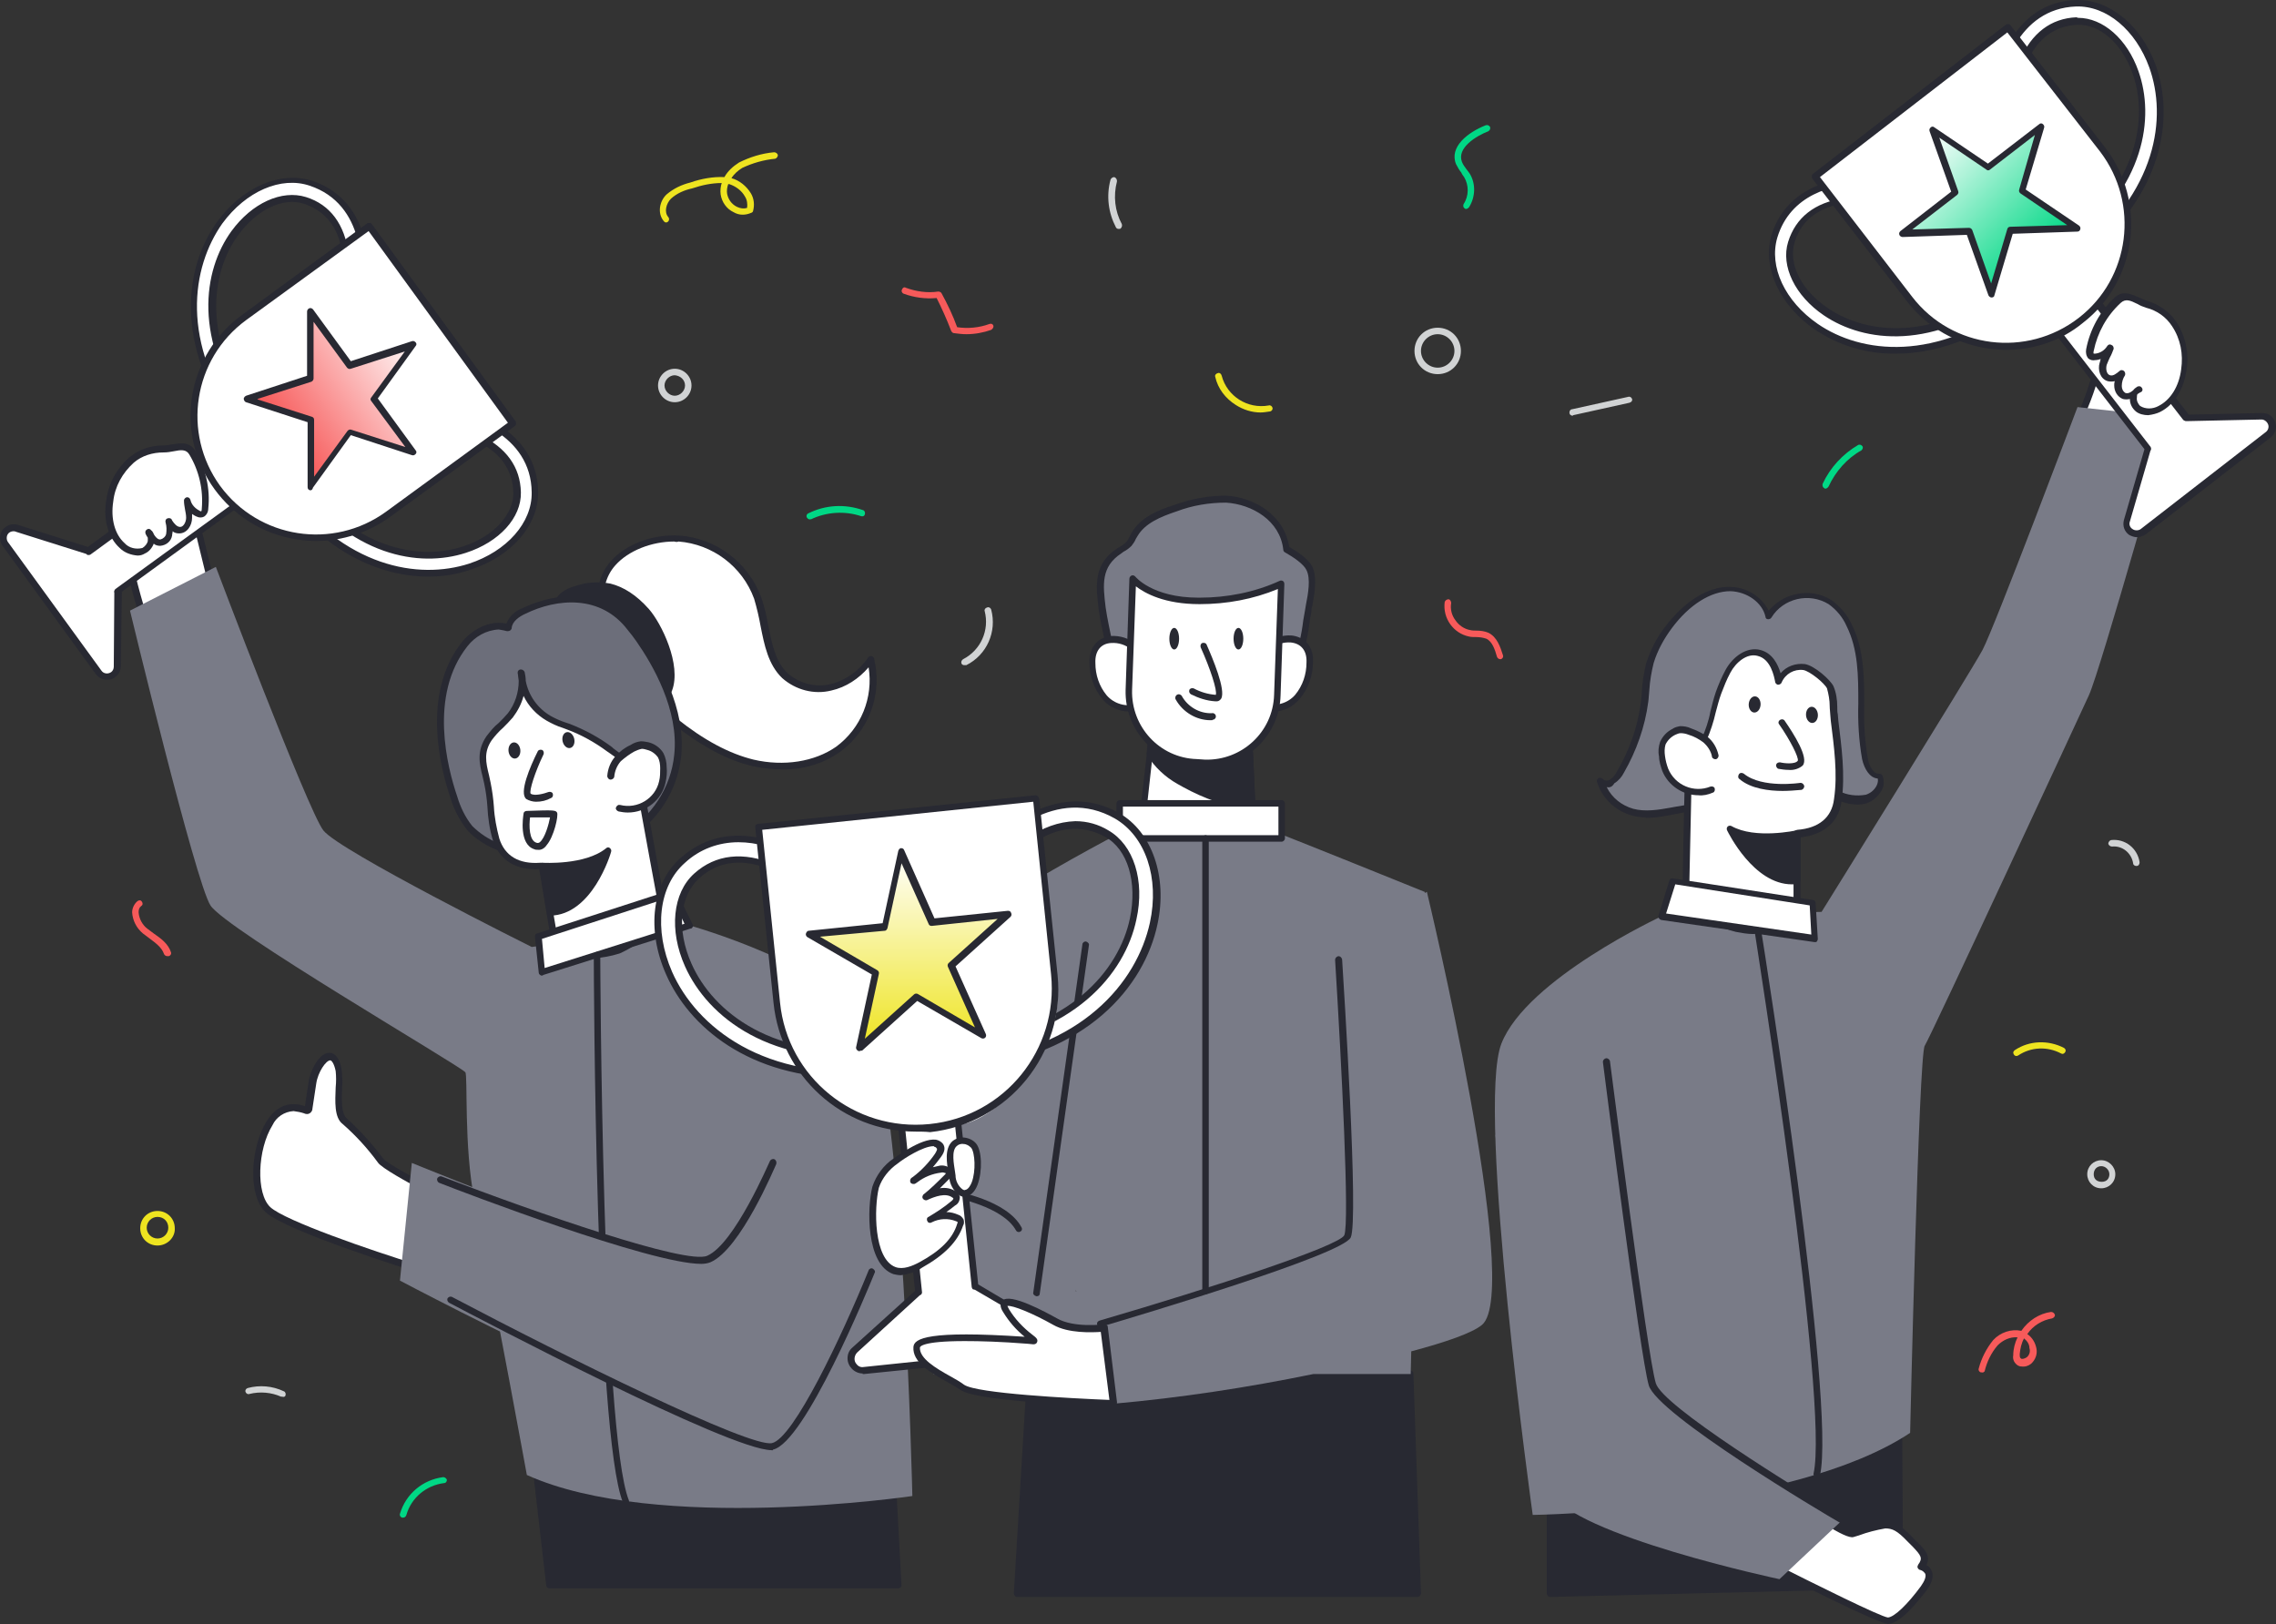 <svg xmlns="http://www.w3.org/2000/svg" fill="none" viewBox="12.86 66.93 283.27 202.14">
<rect x="12.86" y="66.93" width="283.27" height="202.14" fill="#333333" stroke="none"/>
<path d="M36.23 127.411L39.724 141.59L31.122 144.95C31.122 144.95 26.485 130.57 28.837 129.091C31.189 127.613 36.23 127.411 36.23 127.411Z" fill="white"/>
<path d="M31.051 145.354C30.983 145.354 30.916 145.354 30.849 145.287C30.715 145.219 30.647 145.152 30.647 145.018C29.841 142.599 26.078 130.234 28.564 128.688C31.051 127.143 35.956 126.941 36.158 126.941C36.359 126.941 36.561 127.075 36.561 127.277L40.055 141.389C40.123 141.591 39.988 141.792 39.787 141.859L31.185 145.219C31.118 145.219 31.051 145.219 31.051 145.219V145.354ZM35.889 127.882C34.747 127.949 30.916 128.285 29.035 129.495C27.623 130.368 29.505 138.634 31.387 144.413L39.182 141.322L35.889 127.882Z" fill="#282932"/>
<path d="M65.795 214.838C65.795 214.838 60.62 212.15 60.217 211.478C58.873 209.664 57.395 208.051 55.715 206.573C54.371 205.498 55.245 201.734 54.976 200.256C54.236 196.56 52.019 199.718 51.683 201.734C51.548 202.742 51.347 203.818 51.212 204.826C51.212 204.96 51.145 205.094 51.078 205.162C50.944 205.229 50.809 205.162 50.742 205.094C45.299 202.944 43.216 214.637 46.24 217.526C48.659 219.811 65.325 224.986 65.325 224.986L65.795 214.838Z" fill="white"/>
<path d="M65.257 225.389C65.19 225.389 65.19 225.389 65.123 225.389C64.451 225.187 48.323 220.147 45.903 217.795C43.619 215.645 44.089 209.597 46.038 206.506C47.247 204.557 48.927 203.952 50.809 204.624L51.279 201.533C51.481 200.122 52.623 197.971 53.833 197.971C54.572 197.971 55.11 198.643 55.379 199.987C55.446 200.726 55.513 201.466 55.446 202.205C55.379 203.683 55.311 205.498 55.983 206.102C57.663 207.648 59.209 209.328 60.553 211.142C60.822 211.546 63.51 213.091 65.929 214.368C66.063 214.435 66.131 214.57 66.131 214.771L65.66 224.918C65.66 225.053 65.593 225.187 65.459 225.254C65.459 225.389 65.324 225.389 65.257 225.389ZM49.398 205.229C48.255 205.296 47.247 205.968 46.777 206.976C44.895 210 44.694 215.51 46.508 217.19C48.323 218.87 59.007 222.566 64.921 224.381L65.391 215.04C63.711 214.166 60.284 212.285 59.881 211.613C58.604 209.866 57.126 208.253 55.513 206.842C54.438 206.035 54.572 204.019 54.639 202.272C54.707 201.6 54.707 200.928 54.639 200.256C54.438 199.248 54.102 198.912 53.967 198.912C53.43 198.912 52.422 200.39 52.22 201.802L51.75 204.893C51.75 205.162 51.615 205.363 51.414 205.498C51.212 205.632 50.943 205.632 50.675 205.498C50.271 205.363 49.868 205.296 49.398 205.229Z" fill="#282932"/>
<path d="M97.447 133.93C101.882 134.266 105.713 137.155 107.191 141.322C108.333 144.614 108.065 148.579 110.618 150.998C112.164 152.41 114.314 152.947 116.33 152.41C118.346 151.872 120.093 150.662 121.236 148.915C122.244 153.149 120.698 157.517 117.204 160.07C114.18 162.221 110.215 162.624 106.586 161.75C102.957 160.877 99.732 158.928 96.909 156.576C92.206 152.813 89.047 148.176 87.838 142.262C86.695 136.886 92.474 133.661 97.447 133.93Z" fill="white"/>
<path d="M110.147 162.691C108.937 162.691 107.727 162.557 106.518 162.288C103.359 161.549 100.134 159.802 96.639 157.046C91.666 153.082 88.642 148.31 87.433 142.464C86.963 140.448 87.5 138.365 88.844 136.819C90.726 134.669 94.086 133.392 97.446 133.594C102.015 133.93 105.98 136.954 107.593 141.254C107.996 142.397 108.265 143.606 108.467 144.749C108.937 147.034 109.34 149.251 110.886 150.73C112.364 152.006 114.38 152.544 116.262 152.074C118.143 151.603 119.823 150.394 120.899 148.781C120.966 148.646 121.167 148.579 121.302 148.579C121.436 148.579 121.571 148.714 121.638 148.848C122.713 153.216 121.1 157.786 117.471 160.474C115.321 162.019 112.767 162.758 110.147 162.691ZM96.774 134.333C93.951 134.333 91.062 135.475 89.449 137.29C88.239 138.634 87.769 140.515 88.172 142.262C89.314 147.907 92.271 152.477 97.11 156.374C100.47 159.062 103.628 160.742 106.652 161.482C110.415 162.355 114.246 161.75 116.934 159.869C120.025 157.584 121.571 153.754 120.966 149.99C119.756 151.402 118.143 152.477 116.329 152.88C114.179 153.418 111.894 152.813 110.214 151.334C108.467 149.654 107.996 147.235 107.526 144.883C107.324 143.741 107.055 142.598 106.719 141.456C105.241 137.424 101.545 134.669 97.311 134.333C97.177 134.4 96.975 134.4 96.774 134.333Z" fill="#282932"/>
<path d="M93.347 143.069C92.138 141.591 90.592 140.583 88.778 140.045C87.434 139.776 86.022 139.843 84.678 140.314C83.671 140.515 82.864 141.12 82.326 141.994C81.923 142.935 82.259 144.077 82.662 145.018C84.074 148.311 88.643 155.635 93.011 155.031C99.059 154.224 95.632 145.623 93.347 143.069Z" fill="#282932"/>
<path d="M92.54 155.434C88.172 155.434 83.804 148.579 82.259 145.085C81.856 144.144 81.452 142.867 81.923 141.725C82.326 140.851 83.132 140.246 84.544 139.843C85.955 139.373 87.433 139.306 88.844 139.574C90.457 139.978 92.07 140.986 93.616 142.733C95.161 144.48 97.715 149.654 96.505 152.88C95.968 154.358 94.624 155.299 93.078 155.366C92.876 155.434 92.675 155.434 92.54 155.434ZM87.299 140.246C86.425 140.246 85.619 140.381 84.812 140.65C83.939 140.851 83.2 141.322 82.729 142.128C82.326 143.002 82.729 144.01 83.065 144.816C84.476 148.109 88.912 155.098 92.944 154.627C94.153 154.56 95.296 153.821 95.699 152.678C96.707 149.923 94.556 145.085 93.011 143.338C91.532 141.725 90.121 140.784 88.643 140.448C88.24 140.246 87.769 140.246 87.299 140.246Z" fill="#282932"/>
<path d="M123.854 250.589L124.66 264.23H81.249L79.031 245.078L123.854 250.589Z" fill="#282932"/>
<path d="M124.661 264.634H81.25C81.048 264.634 80.847 264.499 80.847 264.298L78.629 245.146C78.629 245.011 78.629 244.877 78.763 244.81C78.831 244.742 78.965 244.675 79.099 244.675L123.989 250.186C124.191 250.186 124.325 250.387 124.325 250.589L125.064 264.298C125.064 264.432 124.863 264.634 124.661 264.634ZM81.653 263.827H124.258L123.518 250.925L79.502 245.549L81.653 263.827Z" fill="#282932"/>
<path d="M98.658 182.112C98.658 182.112 116.533 187.085 120.901 194.611C125.269 202.138 126.412 253.142 126.412 253.142C126.412 253.142 94.626 257.846 78.431 250.522C78.431 250.522 74.735 230.294 71.913 216.317C70.569 209.664 71.106 200.726 70.77 200.39C69.897 199.45 40.934 182.582 39.052 179.626C37.17 176.669 29.039 142.934 29.039 142.934L39.724 137.491C39.724 137.491 51.148 167.731 53.097 170.285C55.045 172.838 79.036 184.8 79.036 184.8L98.658 182.112Z" fill="#797B87"/>
<path d="M42.408 120.087L42.543 120.288C42.946 120.759 43.618 120.893 44.088 120.557C44.559 120.154 44.693 119.482 44.29 118.944C44.223 118.877 44.223 118.81 44.156 118.743C37.234 109.267 38.511 100.733 41.938 95.962C44.357 92.602 47.919 90.989 50.741 91.93C53.563 92.871 55.311 95.155 55.714 98.717C55.916 100.531 55.848 102.346 55.512 104.16C55.378 104.765 55.781 105.37 56.453 105.437C56.991 105.504 57.596 105.168 57.73 104.631C58.671 100.531 58.603 92.131 51.48 89.779C47.717 88.502 43.148 90.451 40.123 94.618C36.293 100.128 34.815 109.671 42.408 120.087Z" fill="white"/>
<path d="M43.484 121.162C43.417 121.162 43.35 121.162 43.283 121.162C42.88 121.094 42.544 120.893 42.275 120.557L42.14 120.355C34.412 109.738 35.891 99.994 39.923 94.483C43.081 90.182 47.785 88.166 51.75 89.443C59.142 91.93 59.276 100.531 58.268 104.765C58 105.571 57.193 106.042 56.387 105.84C55.648 105.638 55.177 104.899 55.312 104.093C55.648 102.346 55.715 100.598 55.513 98.784C55.11 95.424 53.497 93.274 50.809 92.333C48.121 91.392 44.828 93.005 42.476 96.23C39.116 100.867 37.907 109.2 44.694 118.474C44.761 118.541 44.828 118.608 44.896 118.742C45.366 119.414 45.164 120.355 44.492 120.826C44.156 121.094 43.82 121.229 43.484 121.162ZM42.745 119.818L42.88 120.019C43.081 120.355 43.552 120.422 43.888 120.154C44.224 119.885 44.291 119.482 44.022 119.146L43.888 118.944C36.832 109.267 38.108 100.598 41.67 95.693C44.224 92.198 47.92 90.518 50.944 91.459C53.968 92.4 55.782 94.886 56.252 98.582C56.454 100.464 56.387 102.346 56.051 104.16C55.984 104.563 56.185 104.899 56.588 104.966C56.992 105.034 57.328 104.832 57.395 104.429C58.336 100.464 58.268 92.333 51.414 90.048C47.852 88.838 43.484 90.72 40.528 94.752C36.697 100.195 35.219 109.536 42.745 119.818Z" fill="#282932"/>
<path d="M47.853 127.613C55.446 138.096 64.989 139.574 71.373 137.491C76.278 135.878 79.504 132.182 79.504 128.218C79.437 120.691 71.507 118.07 67.274 117.734C66.669 117.667 66.131 118.138 66.064 118.742C65.997 119.347 66.467 119.885 67.072 119.952C68.886 120.154 70.634 120.624 72.314 121.43C75.539 122.976 77.219 125.261 77.219 128.285C77.219 131.309 74.598 134.131 70.634 135.408C64.989 137.222 56.522 135.811 49.667 126.336L49.533 126.134C49.13 125.664 48.458 125.53 47.987 125.866C47.517 126.269 47.382 126.941 47.786 127.478L47.853 127.613Z" fill="white"/>
<path d="M66.199 138.701C60.352 138.701 53.364 135.878 47.517 127.814L47.383 127.613C47.114 127.277 47.047 126.873 47.114 126.47C47.248 125.664 48.055 125.059 48.861 125.193C49.264 125.261 49.6 125.462 49.869 125.798L49.937 125.933C56.791 135.341 65.056 136.752 70.5 134.937C74.263 133.728 76.817 130.973 76.749 128.217C76.682 125.462 75.136 123.177 72.045 121.766C70.433 121.027 68.685 120.557 66.938 120.355C66.064 120.288 65.46 119.549 65.527 118.675C65.594 117.801 66.333 117.197 67.207 117.264C71.508 117.667 79.706 120.355 79.841 128.15C79.908 132.317 76.481 136.214 71.441 137.827C69.76 138.432 67.946 138.701 66.199 138.701ZM48.189 127.344C55.716 137.625 64.989 139.104 71.239 137.088C75.943 135.542 79.101 131.981 79.034 128.217C78.967 121.027 71.239 118.473 67.207 118.137C66.804 118.137 66.468 118.406 66.468 118.809C66.468 119.213 66.737 119.549 67.14 119.549C69.021 119.75 70.836 120.288 72.516 121.027C75.876 122.64 77.623 125.059 77.69 128.217C77.757 131.376 75.002 134.4 70.836 135.744C65.056 137.625 56.455 136.214 49.399 126.537L49.264 126.336C49.063 126 48.593 125.933 48.257 126.201C48.122 126.336 47.988 126.47 47.988 126.672C47.988 126.873 47.988 127.075 48.122 127.209L48.189 127.344Z" fill="#282932"/>
<path d="M13.516 134.669L25.142 150.662C25.545 151.267 26.351 151.402 26.889 150.998C27.225 150.73 27.426 150.326 27.426 149.923V140.65L27.359 140.582L47.654 125.798L44.025 120.826L23.797 135.542L23.73 135.475L14.86 132.653C14.188 132.451 13.449 132.854 13.314 133.526C13.247 133.93 13.314 134.333 13.516 134.669Z" fill="white"/>
<path d="M26.148 151.536C25.61 151.536 25.14 151.267 24.804 150.864L13.178 134.87C12.64 134.131 12.775 133.056 13.581 132.518C13.984 132.182 14.589 132.115 15.06 132.25L23.796 135.005L43.821 120.422C43.888 120.355 44.023 120.355 44.157 120.355C44.292 120.355 44.359 120.422 44.426 120.49L48.055 125.462C48.189 125.664 48.122 125.933 47.988 126.067L28.029 140.582L27.895 149.856C27.895 150.595 27.424 151.2 26.752 151.469C26.551 151.536 26.349 151.536 26.148 151.536ZM14.522 133.056C14.253 133.056 13.984 133.19 13.85 133.392C13.648 133.661 13.648 134.131 13.85 134.4L25.476 150.394C25.744 150.797 26.282 150.864 26.685 150.595C26.887 150.461 27.021 150.192 27.021 149.923L27.088 140.717C27.021 140.582 27.088 140.381 27.223 140.246L47.114 125.798L43.956 121.498L24.132 135.946C24.064 136.013 23.93 136.013 23.796 136.013C23.728 136.013 23.661 135.946 23.594 135.878L14.858 133.123C14.724 133.056 14.656 133.056 14.522 133.056Z" fill="#282932"/>
<path d="M41.671 129.965L38.243 125.261C37 120.5 36 114 40.931 108.125L58.874 95.088L76.749 119.616L58.807 132.653C50.499 135 47.499 134 41.671 129.965Z" fill="white"/>
<path d="M52.219 134.266C51.412 134.266 50.606 134.198 49.732 134.064C41.265 132.72 35.419 124.723 36.763 116.256C37.435 112.157 39.652 108.528 43.012 106.109L58.535 94.752C58.603 94.685 58.737 94.685 58.871 94.685C59.006 94.685 59.073 94.752 59.14 94.819L77.015 119.347C77.083 119.414 77.083 119.549 77.083 119.683C77.083 119.818 77.015 119.885 76.948 119.952L61.358 131.309C58.737 133.19 55.511 134.266 52.219 134.266ZM58.737 95.693L43.483 106.781C36.897 111.619 35.486 120.826 40.257 127.411C45.095 133.997 54.302 135.408 60.887 130.637L76.075 119.549L58.737 95.693Z" fill="#282932"/>
<path d="M64.315 109.872L56.385 112.493L51.547 105.706V114.038L43.617 116.659L51.547 119.213V127.546L56.452 120.758L64.315 123.379L59.409 116.592L64.315 109.872Z" fill="url(#paint0_linear_4380_14587)"/>
<path d="M51.55 127.949C51.482 127.949 51.482 127.949 51.415 127.949C51.214 127.881 51.146 127.747 51.146 127.545V119.481L43.486 116.995C43.284 116.928 43.15 116.659 43.217 116.457C43.284 116.323 43.351 116.256 43.486 116.189L51.079 113.702V105.705C51.079 105.504 51.214 105.369 51.348 105.302C51.55 105.235 51.684 105.302 51.818 105.437L56.522 111.888L64.116 109.401C64.317 109.334 64.452 109.401 64.586 109.536C64.721 109.67 64.721 109.872 64.586 110.006L59.882 116.525L64.586 122.976C64.721 123.11 64.721 123.312 64.586 123.446C64.452 123.581 64.317 123.648 64.116 123.581L56.522 121.094L51.818 127.613C51.751 127.881 51.617 127.949 51.55 127.949ZM44.964 116.659L51.684 118.809C51.886 118.877 51.953 119.011 51.953 119.213V126.269L56.119 120.557C56.254 120.422 56.388 120.355 56.59 120.422L63.309 122.573L59.076 116.861C58.941 116.726 58.941 116.525 59.076 116.39L63.242 110.678L56.522 112.829C56.321 112.896 56.186 112.829 56.052 112.694L51.886 106.982V114.038C51.886 114.24 51.751 114.374 51.617 114.441L44.897 116.592L44.964 116.659Z" fill="#282932"/>
<path d="M92.475 146.631C92.139 146.093 91.736 145.623 91.4 145.152C88.108 140.851 82.664 140.784 78.095 143.002C77.154 143.405 76.213 144.144 76.146 145.152C74.197 144.48 71.912 145.555 70.635 147.168C66.469 152.477 67.275 160.272 69.291 166.253C69.695 167.664 70.367 168.941 71.307 170.083C72.248 171.091 73.458 171.898 74.802 172.368C83.739 176.064 96.171 171.562 97.247 161.011C97.784 156.039 95.432 150.73 92.475 146.631Z" fill="#6C6E7A"/>
<path d="M81.452 174.048C79.1 174.048 76.815 173.645 74.665 172.704C73.321 172.166 72.044 171.36 71.036 170.285C70.095 169.075 69.356 167.731 68.953 166.32C67.676 162.624 65.257 153.283 70.364 146.832C71.574 145.354 73.724 144.077 75.874 144.547C76.278 143.606 77.017 142.934 77.958 142.598C82.191 140.582 88.038 140.112 91.734 144.883C92.07 145.354 92.473 145.824 92.809 146.362C94.892 149.318 98.252 155.165 97.647 161.011C97.177 165.446 94.623 169.344 90.793 171.562C87.97 173.174 84.745 174.048 81.452 174.048ZM74.934 145.286C73.388 145.354 71.977 146.16 71.036 147.37C66.198 153.485 68.55 162.49 69.759 166.051C70.162 167.395 70.767 168.672 71.641 169.747C72.582 170.688 73.724 171.427 74.934 171.898C79.974 173.914 85.618 173.443 90.322 170.755C93.951 168.672 96.37 164.976 96.774 160.877C97.378 155.299 94.086 149.654 92.07 146.765C91.734 146.294 91.398 145.824 90.994 145.354C87.634 140.918 82.191 141.389 78.226 143.338C77.487 143.674 76.614 144.278 76.546 145.085C76.546 145.286 76.345 145.488 76.076 145.488C76.009 145.488 76.009 145.488 75.942 145.488C75.74 145.421 75.337 145.354 74.934 145.286Z" fill="#282932"/>
<path d="M80.309 174.72L81.721 183.12C81.721 183.12 84.476 187.421 89.717 185.136C94.959 182.851 95.026 178.752 95.026 178.752L92.204 163.229C92.069 162.557 89.314 160.608 88.709 160.205C87.164 159.062 85.416 158.122 83.602 157.382C82.728 157.114 81.922 156.71 81.116 156.307C79.1 155.098 77.823 153.014 77.689 150.662C78.025 152.544 77.554 154.493 76.344 155.971C75.538 156.979 74.396 157.718 73.724 158.861C72.38 160.81 73.119 162.422 73.522 164.438C73.993 166.79 73.858 169.142 74.597 171.427C75.874 175.526 80.242 174.72 80.309 174.72Z" fill="white"/>
<path d="M86.761 186.211C84.61 186.144 82.594 185.069 81.385 183.322C81.385 183.254 81.317 183.254 81.317 183.187L79.974 175.123C77.017 175.258 75.001 173.981 74.194 171.494C73.791 170.15 73.59 168.739 73.522 167.328C73.455 166.387 73.321 165.379 73.119 164.438C73.052 164.102 72.985 163.834 72.918 163.565C72.514 161.952 72.178 160.406 73.388 158.592C73.858 157.987 74.329 157.382 74.933 156.912C75.337 156.509 75.74 156.106 76.076 155.702C76.95 154.56 77.42 153.149 77.42 151.67C77.353 151.334 77.353 150.998 77.285 150.662C77.285 150.461 77.42 150.259 77.689 150.259C77.89 150.259 78.092 150.394 78.159 150.595C78.226 150.931 78.293 151.267 78.293 151.67C78.629 153.485 79.772 155.098 81.385 156.038C81.99 156.374 82.594 156.643 83.199 156.845L83.804 157.046C85.686 157.786 87.433 158.726 89.046 159.936L89.18 160.07C91.935 162.086 92.54 162.758 92.674 163.229C92.674 163.363 95.497 178.752 95.497 178.752C95.497 179.021 95.43 183.187 89.986 185.606C88.911 185.942 87.836 186.144 86.761 186.211ZM82.124 182.918C82.527 183.456 85.013 186.682 89.583 184.666C94.556 182.515 94.623 178.819 94.623 178.685C93.548 172.973 91.801 163.229 91.801 163.229C91.734 163.094 91.33 162.49 88.642 160.608L88.441 160.474C86.895 159.331 85.215 158.39 83.401 157.718L82.863 157.517C82.191 157.315 81.519 156.979 80.914 156.643C79.638 155.904 78.629 154.829 78.025 153.552C77.756 154.56 77.285 155.434 76.681 156.24C76.278 156.71 75.874 157.114 75.471 157.517C74.933 157.987 74.463 158.525 74.06 159.062C73.052 160.541 73.321 161.818 73.724 163.43C73.791 163.699 73.858 164.035 73.925 164.371C74.127 165.379 74.261 166.387 74.329 167.328C74.396 168.672 74.665 170.016 75.001 171.293C75.673 173.443 77.42 174.518 80.108 174.317C80.242 174.317 80.377 174.317 80.511 174.384C80.645 174.451 80.713 174.586 80.713 174.653L82.124 182.918Z" fill="#282932"/>
<path d="M88.914 163.498C88.981 162.691 89.25 161.952 89.788 161.347C90.325 160.81 90.863 160.339 91.535 160.003C91.871 159.802 92.274 159.667 92.677 159.6C92.946 159.6 93.215 159.667 93.484 159.734C94.156 159.936 94.693 160.339 95.097 160.877C95.365 161.347 95.433 161.885 95.433 162.422C95.433 163.027 95.433 163.632 95.298 164.17C94.76 166.589 92.341 168.067 89.989 167.462H89.922" fill="white"/>
<path d="M90.995 168.067C90.592 168.067 90.189 168 89.853 167.933C89.651 167.866 89.449 167.664 89.517 167.462C89.584 167.261 89.785 167.059 89.987 167.126H90.054C92.205 167.664 94.422 166.32 94.893 164.17C95.027 163.632 95.027 163.094 95.027 162.557C95.027 162.086 94.96 161.616 94.758 161.213C94.422 160.742 93.952 160.406 93.414 160.272C93.213 160.205 92.944 160.138 92.742 160.138C92.406 160.205 92.07 160.339 91.801 160.474C91.197 160.81 90.659 161.213 90.121 161.683C89.651 162.221 89.382 162.893 89.315 163.565C89.315 163.766 89.113 163.968 88.845 163.968C88.643 163.968 88.441 163.766 88.441 163.498C88.509 162.624 88.845 161.75 89.449 161.078C89.987 160.474 90.592 160.003 91.331 159.667C91.734 159.398 92.137 159.264 92.608 159.197C92.944 159.197 93.28 159.264 93.616 159.331C94.355 159.533 95.027 160.003 95.43 160.675C95.699 161.213 95.833 161.818 95.833 162.422C95.901 163.027 95.833 163.699 95.699 164.304C95.229 166.522 93.28 168.067 90.995 168.067Z" fill="#282932"/>
<path d="M80.112 160.675C80.112 160.675 77.827 165.446 78.633 166.051C79.44 166.656 81.321 165.917 81.321 165.917" fill="white"/>
<path d="M79.575 166.723C79.171 166.723 78.701 166.589 78.365 166.387C77.424 165.648 78.835 162.355 79.776 160.474C79.843 160.272 80.112 160.205 80.314 160.272C80.515 160.339 80.582 160.608 80.515 160.81C79.44 163.027 78.701 165.379 78.903 165.715C79.373 166.051 80.583 165.715 81.12 165.514C81.322 165.446 81.591 165.514 81.658 165.715C81.725 165.917 81.658 166.186 81.456 166.253C80.851 166.589 80.246 166.723 79.575 166.723Z" fill="#282932"/>
<path d="M83.832 160.032C84.23 159.941 84.451 159.427 84.327 158.884C84.202 158.342 83.778 157.976 83.381 158.067C82.983 158.159 82.761 158.673 82.886 159.215C83.01 159.758 83.434 160.124 83.832 160.032Z" fill="#282932"/>
<path d="M76.98 161.346C77.386 161.308 77.673 160.827 77.621 160.273C77.569 159.719 77.197 159.3 76.791 159.339C76.384 159.377 76.097 159.857 76.149 160.412C76.201 160.966 76.573 161.384 76.98 161.346Z" fill="#282932"/>
<path d="M80.312 174.72C80.312 174.72 85.756 175.056 88.511 172.771C88.511 172.771 86.293 180.432 81.253 180.499L80.312 174.72Z" fill="#282932"/>
<path d="M81.321 180.902C81.119 180.902 80.917 180.768 80.917 180.566L79.977 174.787C79.977 174.653 79.977 174.518 80.044 174.451C80.111 174.384 80.245 174.317 80.38 174.317C80.447 174.317 85.689 174.653 88.309 172.502C88.444 172.368 88.645 172.368 88.78 172.502C88.914 172.637 88.981 172.771 88.914 172.973C88.847 173.242 86.562 180.835 81.321 180.902ZM80.85 175.123L81.657 180.029C84.949 179.693 86.965 175.795 87.772 173.779C85.353 175.056 82.06 175.123 80.85 175.123Z" fill="#282932"/>
<path d="M79.906 183.456L80.309 187.958L98.655 182.112L96.639 178.013L79.906 183.456Z" fill="white"/>
<path d="M80.311 188.362C80.244 188.362 80.177 188.362 80.109 188.294C79.975 188.227 79.908 188.093 79.908 187.958L79.438 183.523C79.438 183.322 79.505 183.12 79.706 183.12L96.506 177.677C96.708 177.61 96.909 177.677 97.044 177.878L99.06 181.978C99.194 182.179 99.06 182.448 98.858 182.515C98.858 182.515 98.858 182.515 98.791 182.515L80.445 188.294C80.445 188.362 80.378 188.362 80.311 188.362ZM80.311 183.792L80.647 187.421L98.052 181.91L96.439 178.55L80.311 183.792Z" fill="#282932"/>
<path d="M90.794 254.218C90.592 254.218 90.458 254.083 90.391 253.949C86.963 245.414 86.762 188.227 86.762 185.808C86.762 185.606 86.963 185.405 87.165 185.405C87.367 185.405 87.568 185.606 87.568 185.808C87.568 186.413 87.77 245.28 91.13 253.68C91.197 253.882 91.13 254.15 90.928 254.218C90.861 254.218 90.861 254.218 90.794 254.218Z" fill="#282932"/>
<path d="M36.765 123.312C38.042 125.395 38.58 127.814 38.311 130.301C38.311 130.57 38.244 130.838 37.975 130.973C37.773 131.04 37.572 131.04 37.437 130.906C36.765 130.637 36.228 130.032 36.026 129.293C36.026 130.032 36.295 130.704 36.295 131.443C36.295 132.182 35.824 132.989 35.085 132.989C34.48 132.989 34.077 132.451 33.741 131.981C33.876 132.518 33.876 133.056 33.741 133.526C33.607 134.064 33.204 134.467 32.666 134.534C31.994 134.534 31.524 133.862 31.188 133.258C31.86 133.93 31.389 135.206 30.516 135.542C29.575 135.811 28.567 135.542 27.895 134.87C26.416 133.526 26.013 131.309 26.349 129.293C26.618 127.344 27.559 125.462 29.104 124.186C30.247 123.245 31.658 122.774 33.136 122.774C34.48 122.842 35.959 122.035 36.765 123.312Z" fill="white"/>
<path d="M29.978 136.08C29.172 136.013 28.365 135.744 27.761 135.139C26.349 133.862 25.677 131.645 26.081 129.226C26.349 127.142 27.357 125.261 28.97 123.85C30.18 122.842 31.658 122.371 33.204 122.371C33.54 122.371 33.876 122.304 34.279 122.237C35.22 122.102 36.429 121.834 37.169 123.043C38.445 125.194 39.05 127.747 38.781 130.234C38.781 130.637 38.58 131.04 38.244 131.242C37.975 131.376 37.639 131.376 37.37 131.242C37.169 131.174 36.967 131.04 36.765 130.906C36.765 131.04 36.765 131.242 36.765 131.376C36.765 132.317 36.161 133.325 35.153 133.325C34.884 133.325 34.548 133.258 34.346 133.056C34.346 133.258 34.279 133.392 34.279 133.594C34.145 134.333 33.54 134.803 32.801 134.87C32.532 134.87 32.196 134.803 31.994 134.602C31.793 135.139 31.389 135.61 30.919 135.811C30.583 136.013 30.314 136.08 29.978 136.08ZM33.204 123.245C31.86 123.245 30.516 123.648 29.508 124.522C28.097 125.798 27.156 127.478 26.954 129.36C26.618 131.51 27.156 133.459 28.365 134.534C28.903 135.139 29.777 135.341 30.583 135.139C30.919 134.938 31.188 134.602 31.255 134.266C31.255 134.131 31.255 133.997 31.255 133.862C31.121 133.661 31.053 133.526 30.986 133.392C30.919 133.19 30.919 132.989 31.121 132.854C31.255 132.72 31.524 132.72 31.658 132.922C31.86 133.056 31.927 133.258 32.061 133.526C32.33 133.93 32.599 134.131 32.868 134.064C33.137 133.997 33.473 133.728 33.54 133.392C33.607 132.922 33.607 132.451 33.473 131.981C33.405 131.779 33.473 131.51 33.741 131.443C33.943 131.376 34.212 131.443 34.279 131.712C34.548 132.115 34.884 132.518 35.287 132.518C35.69 132.518 36.026 131.914 36.026 131.376C36.026 131.04 35.959 130.704 35.892 130.368C35.825 129.965 35.757 129.629 35.757 129.226C35.757 129.024 35.959 128.822 36.161 128.822C36.362 128.822 36.497 128.957 36.564 129.158C36.698 129.763 37.169 130.234 37.706 130.502C37.773 130.57 37.841 130.57 37.908 130.57C37.908 130.57 37.975 130.502 37.975 130.234C38.177 127.882 37.639 125.53 36.429 123.514C36.026 122.842 35.421 122.909 34.413 123.11C34.077 123.178 33.674 123.245 33.204 123.245Z" fill="#282932"/>
<path d="M79.772 172.704C79.637 172.704 79.503 172.704 79.368 172.637C77.42 172.032 77.957 168.605 78.024 168.202C78.024 168 78.226 167.866 78.428 167.866C81.989 167.731 81.989 167.798 82.191 168.067C82.392 168.47 81.788 171.091 80.914 172.099C80.645 172.502 80.242 172.771 79.772 172.704ZM78.831 168.672C78.696 169.68 78.696 171.562 79.637 171.83C79.772 171.898 79.973 171.83 80.04 171.763C80.712 171.226 81.183 169.411 81.317 168.672C80.847 168.672 79.839 168.672 78.831 168.672Z" fill="#282932"/>
<path d="M110.08 207.648C110.08 207.648 102.554 221.088 101.142 223.709C99.731 226.329 64.115 211.68 64.115 211.68L62.637 226.329C62.637 226.329 111.021 251.933 112.97 246.086C114.918 240.24 123.453 205.632 123.453 205.632" fill="#797B87"/>
<path d="M100.136 224.246C93.819 224.246 70.434 215.309 67.544 214.166C67.343 214.099 67.208 213.83 67.275 213.629C67.343 213.427 67.611 213.293 67.813 213.36C79.707 217.93 98.322 224.381 100.875 223.238C104.302 221.76 108.603 211.546 108.671 211.478C108.738 211.277 109.007 211.142 109.208 211.21C109.41 211.277 109.544 211.546 109.477 211.747V211.814C109.275 212.218 105.042 222.432 101.278 224.045C100.943 224.179 100.539 224.246 100.136 224.246Z" fill="#282932"/>
<path d="M108.873 247.43C103.631 247.43 72.45 231.034 68.754 229.085C68.552 228.95 68.485 228.749 68.552 228.547C68.687 228.346 68.888 228.278 69.09 228.346C83.605 236.006 106.252 247.162 108.94 246.557C111.628 245.952 117.609 233.318 120.969 225.053C121.036 224.851 121.305 224.717 121.506 224.851C121.708 224.986 121.842 225.187 121.708 225.389C120.834 227.539 113.039 246.49 109.074 247.363C109.074 247.43 108.94 247.498 108.873 247.43Z" fill="#282932"/>
<path d="M280.568 112.695C280.904 113.77 281.038 114.845 280.971 115.987C280.971 118.81 280.299 121.565 278.888 123.984C277.746 125.933 274.99 128.957 272.437 128.957C270.085 128.89 270.219 128.016 270.622 126C271.026 123.984 271.496 119.213 272.37 117.331C273.781 114.24 274.117 110.813 274.99 107.587C277.275 108.461 279.762 110.41 280.568 112.695Z" fill="white"/>
<path d="M272.566 129.36C271.423 129.36 270.751 129.159 270.415 128.688C269.878 128.016 270.079 127.075 270.281 125.866C270.415 125.261 270.55 124.455 270.617 123.581C270.953 121.363 271.356 118.541 272.028 117.13C272.834 115.114 273.439 113.031 273.842 110.88C274.111 109.738 274.313 108.595 274.649 107.453C274.716 107.319 274.783 107.251 274.85 107.184C274.985 107.117 275.052 107.117 275.186 107.184C277.27 108.058 279.958 110.007 280.966 112.627C281.302 113.703 281.503 114.912 281.436 116.055C281.436 118.944 280.697 121.767 279.286 124.253C278.076 126.269 275.254 129.36 272.566 129.36ZM275.321 108.125C275.052 109.066 274.85 110.074 274.649 111.082C274.246 113.299 273.641 115.45 272.767 117.533C272.162 118.81 271.759 121.565 271.423 123.783C271.289 124.723 271.154 125.53 271.02 126.135C270.818 127.21 270.684 127.949 270.953 128.218C271.222 128.487 271.625 128.554 272.431 128.621C274.582 128.621 277.337 125.866 278.479 123.85C279.823 121.498 280.495 118.81 280.495 116.055C280.562 114.979 280.428 113.971 280.092 112.963C279.353 110.813 277.202 109.066 275.321 108.125Z" fill="#282932"/>
<path d="M205.773 252.538V265.238L249.319 264.23L249.185 239.971L205.773 252.538Z" fill="#282932"/>
<path d="M205.77 265.709C205.636 265.709 205.569 265.642 205.502 265.575C205.434 265.507 205.367 265.373 205.367 265.306V252.605C205.367 252.403 205.502 252.269 205.703 252.202L249.114 239.568C249.249 239.501 249.383 239.568 249.45 239.635C249.585 239.703 249.585 239.837 249.585 239.971L249.719 264.231C249.719 264.432 249.518 264.634 249.316 264.634L205.77 265.709ZM206.174 252.874V264.835L248.913 263.827L248.778 240.509L206.174 252.874Z" fill="#282932"/>
<path d="M239.841 256.099C239.841 256.099 242.798 257.981 243.268 257.779C243.739 257.578 246.36 256.637 247.368 256.704C248.376 256.771 249.048 257.04 250.392 258.451C251.736 259.862 252.878 260.467 251.803 261.878C251.803 261.878 253.819 262.214 252.139 264.499C250.459 266.784 248.779 268.464 247.771 268.598C246.763 268.733 232.449 261.341 232.449 261.341L239.841 256.099Z" fill="white"/>
<path d="M247.905 269.069C246.628 269.069 235.675 263.491 232.315 261.744C232.18 261.677 232.113 261.542 232.113 261.408C232.113 261.274 232.18 261.139 232.315 261.072L239.707 255.83C239.841 255.763 240.043 255.763 240.177 255.83C241.185 256.502 242.193 257.04 243.336 257.51L243.873 257.309C245.016 256.838 246.225 256.57 247.502 256.368C248.712 256.368 249.518 256.838 250.862 258.25C251.064 258.518 251.332 258.72 251.534 258.922C252.408 259.795 253.214 260.602 252.609 261.744C252.945 261.878 253.147 262.147 253.281 262.483C253.55 263.088 253.348 263.894 252.676 264.835C251.534 266.314 249.451 268.934 247.905 269.069ZM233.256 261.341C238.699 264.096 246.964 268.195 247.838 268.262C248.644 268.195 250.257 266.65 251.937 264.365C252.408 263.693 252.609 263.155 252.475 262.819C252.34 262.618 252.139 262.416 251.87 262.349C251.736 262.349 251.601 262.214 251.534 262.08C251.467 261.946 251.534 261.811 251.601 261.677C252.206 260.87 251.937 260.534 250.929 259.459C250.728 259.258 250.459 258.989 250.257 258.787C248.98 257.443 248.376 257.174 247.502 257.174C246.36 257.376 245.284 257.645 244.209 258.048L243.537 258.25C243.067 258.384 241.857 257.846 239.976 256.637L233.256 261.341Z" fill="#282932"/>
<path d="M219.682 180.97C219.682 180.97 202.882 188.765 199.724 196.829C196.565 204.893 203.621 255.495 203.621 255.495C203.621 255.495 235.81 255.091 250.594 245.28C250.594 245.28 251.669 198.24 252.409 197.098C253.148 195.955 271.359 156.71 272.837 153.485C274.316 150.259 283.119 118.877 283.119 118.877L271.426 117.6C271.426 117.6 261.077 145.085 259.599 147.84C258.121 150.595 239.573 180.432 239.573 180.432L219.682 180.97Z" fill="#797B87"/>
<path d="M271.561 98.986L271.36 99.12C270.822 99.456 270.15 99.254 269.814 98.717C269.545 98.246 269.613 97.709 270.016 97.306C270.083 97.239 270.15 97.239 270.217 97.171C279.491 90.048 280.701 81.514 278.685 75.936C277.273 72.038 274.317 69.485 271.36 69.552C268.403 69.619 266.051 71.367 264.64 74.659C263.901 76.339 263.497 78.087 263.363 79.901C263.363 80.506 262.825 81.043 262.221 81.043C261.616 81.043 261.078 80.506 261.078 79.901C261.078 79.834 261.078 79.834 261.078 79.766C261.347 75.533 263.766 67.536 271.225 67.267C275.19 67.133 279.021 70.291 280.768 75.13C282.985 81.514 281.776 91.056 271.561 98.986Z" fill="white"/>
<path d="M270.685 99.792C270.617 99.792 270.55 99.792 270.483 99.792C270.08 99.725 269.744 99.523 269.475 99.187C268.937 98.515 269.072 97.575 269.744 97.037C269.811 96.97 269.811 96.97 269.878 96.903C279.017 89.847 280.227 81.514 278.278 76.07C276.934 72.307 274.179 69.888 271.357 70.022C268.534 70.157 266.384 71.77 265.04 74.861C264.368 76.474 263.897 78.221 263.763 79.968C263.696 80.842 262.957 81.447 262.15 81.447C261.277 81.379 260.672 80.707 260.672 79.834C260.941 75.533 263.427 67.2 271.222 66.931C275.321 66.797 279.353 70.022 281.168 75.062C283.453 81.514 282.243 91.258 271.827 99.322L271.625 99.456C271.357 99.725 271.021 99.792 270.685 99.792ZM271.491 69.149C274.582 69.149 277.606 71.77 279.017 75.802C281.033 81.514 279.891 90.183 270.416 97.507L270.349 97.575L270.214 97.642C269.878 97.91 269.878 98.314 270.08 98.65C270.349 98.986 270.752 98.986 271.088 98.784L271.289 98.65C281.369 90.855 282.579 81.514 280.361 75.331C278.681 70.695 275.053 67.603 271.222 67.738C264.032 68.007 261.68 75.802 261.478 79.834C261.478 80.237 261.747 80.573 262.15 80.573C262.553 80.573 262.889 80.304 262.889 79.901C263.024 78.019 263.494 76.205 264.233 74.458C265.712 71.031 268.131 69.216 271.289 69.082L271.491 69.149Z" fill="#282932"/>
<path d="M264.236 104.631C254.022 112.56 244.412 111.351 238.902 107.587C234.668 104.698 232.585 100.195 233.728 96.365C235.878 89.174 244.278 88.838 248.377 89.712C248.982 89.847 249.385 90.451 249.251 91.056C249.116 91.661 248.512 92.064 247.907 91.93C246.092 91.594 244.278 91.594 242.464 91.862C238.902 92.4 236.684 94.147 235.811 97.037C234.937 99.927 236.684 103.354 240.112 105.706C245.017 109.066 253.552 110.007 262.825 102.883L263.027 102.749C263.497 102.346 264.236 102.48 264.64 102.951C265.043 103.421 264.908 104.16 264.438 104.563L264.236 104.631Z" fill="white"/>
<path d="M248.85 110.947C245.221 111.014 241.659 109.939 238.703 107.923C234.335 104.899 232.184 100.262 233.327 96.231C235.611 88.771 244.213 88.435 248.447 89.242C249.253 89.443 249.791 90.25 249.589 91.056C249.387 91.862 248.648 92.4 247.842 92.266C246.095 91.997 244.28 91.93 242.533 92.198C239.173 92.736 237.023 94.349 236.216 97.104C235.41 99.859 237.09 103.085 240.383 105.302C245.154 108.528 253.487 109.536 262.559 102.48L262.76 102.346C263.432 101.808 264.44 101.942 264.978 102.614C265.515 103.286 265.381 104.294 264.709 104.832L264.575 104.966C258.93 109.267 253.554 110.947 248.85 110.947ZM244.952 89.779C240.853 89.779 235.679 91.191 234.066 96.499C232.991 100.128 235.007 104.429 239.106 107.251C244.482 110.947 253.89 112.09 263.97 104.362L264.104 104.227C264.239 104.093 264.373 103.958 264.373 103.757C264.373 103.555 264.373 103.354 264.239 103.219C264.037 102.883 263.634 102.816 263.298 103.085C263.298 103.085 263.231 103.085 263.231 103.152L263.096 103.286C253.554 110.611 244.885 109.603 239.845 106.176C236.283 103.757 234.469 100.061 235.41 97.037C236.351 94.013 238.703 92.131 242.399 91.594C244.28 91.325 246.162 91.325 247.976 91.661C248.312 91.728 248.715 91.526 248.783 91.191V91.123C248.85 90.72 248.581 90.384 248.245 90.317C247.17 89.914 246.095 89.847 244.952 89.779Z" fill="#282932"/>
<path d="M295.217 121.027L279.626 133.123C279.089 133.594 278.282 133.459 277.812 132.922C277.543 132.586 277.476 132.182 277.61 131.779L280.164 122.842L280.231 122.774L264.977 102.95L269.815 99.187L285.137 118.944L285.204 118.877L294.477 118.675C295.149 118.675 295.754 119.213 295.754 119.885C295.687 120.355 295.553 120.758 295.217 121.027Z" fill="white"/>
<path d="M278.817 133.795C278.481 133.795 278.145 133.661 277.876 133.526C277.271 133.123 277.002 132.384 277.204 131.645L279.758 122.842L264.638 103.286C264.57 103.219 264.57 103.085 264.57 102.95C264.57 102.816 264.638 102.749 264.705 102.682L269.543 98.918C269.745 98.784 270.014 98.784 270.148 98.986L285.268 118.541L294.407 118.339C295.146 118.339 295.818 118.742 296.02 119.482C296.289 120.154 296.02 120.96 295.482 121.363L279.892 133.459C279.556 133.661 279.22 133.795 278.817 133.795ZM280.497 123.043L277.943 131.846C277.809 132.182 277.943 132.586 278.279 132.787C278.548 132.989 279.018 132.989 279.287 132.787L294.878 120.691C295.146 120.49 295.281 120.086 295.146 119.75C295.012 119.414 294.676 119.146 294.34 119.146L285.134 119.347C285.066 119.347 284.999 119.347 284.932 119.347C284.798 119.347 284.73 119.28 284.596 119.213L269.543 99.792L265.377 103.018L280.43 122.438C280.631 122.64 280.631 122.909 280.497 123.043Z" fill="#282932"/>
<path d="M238.766 88.973L262.756 70.426L276.33 87.965C279.5 95.5 276.33 102 274.113 105.168L269.476 108.73C264 111 258.5 110 252.273 106.512L238.766 88.973Z" fill="white"/>
<path d="M262.555 110.477C261.883 110.477 261.211 110.41 260.539 110.342C256.44 109.805 252.744 107.722 250.19 104.429L238.43 89.174C238.363 89.107 238.363 88.973 238.363 88.838C238.363 88.704 238.43 88.637 238.498 88.57L262.488 70.022C262.69 69.888 262.958 69.888 263.093 70.09L274.853 85.277C280.094 92.064 278.885 101.875 272.098 107.117C269.41 109.334 266.05 110.477 262.555 110.477ZM239.371 88.973L250.862 103.891C255.835 110.342 265.109 111.485 271.56 106.512C278.011 101.539 279.154 92.266 274.248 85.814L262.69 70.963L239.371 88.973Z" fill="#282932"/>
<path d="M253.349 83.059L260.271 87.696L266.856 82.656L264.504 90.653L271.359 95.29L263.026 95.558L260.741 103.555L257.919 95.693L249.586 95.962L256.172 90.854L253.349 83.059Z" fill="url(#paint1_linear_4380_14587)"/>
<path d="M260.744 103.959C260.543 103.959 260.408 103.824 260.341 103.69L257.653 96.163L249.656 96.432C249.455 96.432 249.32 96.298 249.253 96.163C249.186 95.962 249.253 95.827 249.387 95.693L255.704 90.787L253.016 83.261C252.949 83.059 253.016 82.925 253.151 82.791C253.285 82.656 253.487 82.656 253.621 82.791L260.274 87.293L266.658 82.387C266.792 82.253 266.994 82.253 267.128 82.387C267.263 82.522 267.33 82.656 267.263 82.858L264.978 90.519L271.631 95.021C271.765 95.155 271.832 95.29 271.765 95.491C271.698 95.693 271.563 95.76 271.362 95.76L263.365 96.029L261.08 103.69C261.08 103.824 260.946 103.959 260.744 103.959ZM257.922 95.29C258.123 95.29 258.258 95.424 258.325 95.559L260.677 102.211L262.693 95.424C262.76 95.223 262.895 95.155 263.096 95.155L270.152 94.954L264.306 90.989C264.171 90.855 264.104 90.72 264.171 90.519L266.12 83.731L260.543 88.032C260.408 88.167 260.207 88.167 260.072 88.032L254.226 84.067L256.578 90.72C256.645 90.922 256.578 91.056 256.443 91.191L250.866 95.491L257.922 95.29Z" fill="#282932"/>
<path d="M220.621 145.085C222.57 142.464 225.392 140.314 228.215 140.314C230.298 140.314 232.516 141.725 232.986 143.741C234.599 141.12 238.093 140.247 240.714 141.859C241.722 142.599 242.528 143.607 243.066 144.749C245.552 149.789 243.872 155.904 245.015 161.482C245.216 162.49 245.821 163.699 246.829 163.565C247.3 164.707 246.359 166.051 245.149 166.387C243.94 166.656 242.663 166.455 241.52 165.917C240.445 165.379 239.236 164.909 238.026 164.707C235.338 164.371 232.65 165.783 230.029 166.32C226.938 166.925 223.78 167.395 220.688 167.933C219.076 168.202 217.463 168.471 215.917 168.067C214.036 167.53 212.557 166.051 212.02 164.17C212.356 164.573 212.96 164.707 213.431 164.371C213.901 164.103 214.237 163.699 214.439 163.162C215.984 160.541 216.992 157.584 217.396 154.56C217.53 152.88 217.732 151.267 218.135 149.655C218.74 147.975 219.546 146.429 220.621 145.085Z" fill="#797B87"/>
<path d="M217.802 168.672C217.13 168.672 216.525 168.605 215.853 168.403C213.837 167.798 212.224 166.253 211.619 164.237C211.552 164.035 211.687 163.834 211.821 163.766C212.023 163.699 212.224 163.766 212.359 163.901C212.56 164.102 212.963 164.17 213.232 163.968C213.635 163.699 213.904 163.363 214.106 162.96C215.651 160.339 216.659 157.45 217.063 154.493C217.13 154.022 217.197 153.485 217.197 153.014C217.264 151.805 217.466 150.662 217.735 149.52C218.272 147.84 219.079 146.227 220.154 144.883C222.506 141.792 225.395 139.978 228.016 139.978H228.083C230.167 139.978 232.048 141.12 232.989 142.934C233.863 141.926 235.005 141.187 236.282 140.918C237.827 140.515 239.507 140.784 240.851 141.658C241.927 142.464 242.8 143.472 243.338 144.682C244.883 147.773 244.883 151.334 244.883 154.694C244.816 156.979 244.951 159.197 245.354 161.482C245.488 162.221 246.026 163.296 246.698 163.229C246.899 163.229 247.101 163.296 247.168 163.498C247.37 164.102 247.37 164.774 247.034 165.312C246.631 166.051 245.959 166.656 245.152 166.925C243.741 167.328 242.263 166.858 241.255 166.387L240.515 166.051C239.642 165.648 238.768 165.312 237.827 165.178C236.147 164.976 234.333 165.514 232.653 166.051C231.779 166.32 230.906 166.589 229.965 166.79C227.882 167.194 225.799 167.53 223.715 167.866C222.707 168 221.632 168.202 220.624 168.403C219.616 168.605 218.608 168.739 217.533 168.739L217.802 168.672ZM212.829 164.909C213.501 166.253 214.711 167.194 216.122 167.597C217.6 168 219.28 167.731 220.759 167.462C221.767 167.261 222.842 167.126 223.85 166.925C225.866 166.589 228.016 166.253 230.032 165.85C230.906 165.648 231.779 165.446 232.653 165.11C234.467 164.573 236.282 163.968 238.163 164.17C239.171 164.304 240.179 164.64 241.053 165.11L241.725 165.379C242.733 165.917 243.943 166.051 245.085 165.85C245.69 165.648 246.16 165.245 246.429 164.707C246.563 164.438 246.631 164.102 246.563 163.834C245.555 163.766 244.883 162.624 244.615 161.414C244.211 159.13 244.077 156.778 244.144 154.493C244.144 151.066 244.144 147.773 242.666 144.816C242.195 143.741 241.389 142.8 240.448 142.128C238.029 140.65 234.803 141.389 233.325 143.808C233.258 143.942 233.056 144.01 232.922 144.01C232.72 144.01 232.586 143.875 232.586 143.674C232.183 141.926 230.301 140.582 228.218 140.515C225.799 140.515 223.111 142.195 220.96 145.085C219.952 146.429 219.146 147.907 218.675 149.453C218.407 150.528 218.205 151.67 218.138 152.813C218.071 153.35 218.071 153.821 218.003 154.291C217.6 157.382 216.525 160.406 214.979 163.094C214.711 163.632 214.307 164.102 213.77 164.438C213.501 164.909 213.165 164.976 212.829 164.909Z" fill="#282932"/>
<path d="M236.617 170.688V179.222C236.617 179.222 234.601 183.926 229.023 182.448C223.445 180.97 222.773 177.005 222.773 177.005C222.773 177.005 223.042 161.28 223.042 161.213C223.042 160.944 224.789 159.398 224.991 158.995C225.865 157.248 226.133 155.098 226.805 153.216C227.141 152.275 227.477 151.402 227.948 150.528C228.754 149.117 230.3 147.84 231.913 148.243C233.391 148.646 234.063 150.326 234.332 151.805C234.869 150.595 236.146 149.789 237.423 149.99C238.431 150.125 240.313 151.805 240.716 152.544C241.186 153.35 241.052 154.963 241.186 155.904C241.657 159.331 242.194 163.094 241.724 166.589C241.186 170.755 236.684 170.688 236.617 170.688Z" fill="white"/>
<path d="M231.042 183.187C230.303 183.187 229.631 183.053 228.891 182.919C223.112 181.44 222.373 177.274 222.306 177.139C222.239 177.005 222.575 161.415 222.642 161.28C222.642 161.011 222.843 160.81 223.717 159.869C224.053 159.533 224.322 159.197 224.658 158.861C225.128 157.786 225.531 156.643 225.733 155.501C225.935 154.695 226.136 153.888 226.405 153.082C226.741 152.141 227.144 151.2 227.615 150.327C228.488 148.714 230.235 147.37 231.983 147.84C233.461 148.243 234.133 149.587 234.469 150.73C235.208 149.856 236.351 149.453 237.493 149.587C238.703 149.789 240.651 151.536 241.055 152.343C241.391 153.149 241.525 154.023 241.525 154.896C241.525 155.232 241.525 155.568 241.592 155.837L241.659 156.643C242.063 159.936 242.533 163.363 242.063 166.656C241.727 169.21 239.912 170.823 236.955 171.159V179.29C236.955 179.357 236.955 179.424 236.955 179.424C235.813 181.642 233.528 183.12 231.042 183.187ZM223.448 161.347C223.448 162.288 223.247 170.285 223.112 177.072C223.112 177.139 223.851 180.768 229.026 182.112C233.864 183.389 235.813 179.76 236.082 179.155V170.688C236.082 170.554 236.149 170.419 236.216 170.352C236.351 170.285 236.485 170.218 236.552 170.218C239.24 170.016 240.853 168.672 241.122 166.387C241.592 163.229 241.122 159.869 240.719 156.643L240.651 155.837C240.651 155.568 240.584 155.232 240.584 154.829C240.584 154.09 240.45 153.351 240.248 152.611C239.912 151.939 238.098 150.461 237.291 150.327C236.149 150.192 235.074 150.797 234.603 151.872C234.536 152.074 234.267 152.208 234.066 152.141C233.931 152.074 233.797 151.939 233.797 151.805C233.663 151.133 233.259 148.983 231.647 148.579C230.303 148.176 228.891 149.386 228.219 150.663C227.749 151.536 227.413 152.41 227.077 153.283C226.808 154.023 226.607 154.829 226.405 155.568C226.136 156.778 225.733 157.987 225.263 159.063C224.927 159.533 224.591 159.936 224.187 160.272C223.919 160.743 223.515 161.146 223.448 161.347Z" fill="#282932"/>
<path d="M226.335 161.011C226.133 160.272 225.73 159.533 225.125 159.062C224.52 158.592 223.848 158.256 223.176 158.054C222.84 157.853 222.437 157.786 221.967 157.853C221.698 157.92 221.429 157.987 221.16 158.122C220.555 158.39 220.085 158.928 219.816 159.533C219.682 160.07 219.615 160.608 219.749 161.146C219.816 161.75 219.951 162.288 220.152 162.893C221.093 165.178 223.647 166.253 225.931 165.312H225.999" fill="white"/>
<path d="M224.249 165.917C222.3 165.917 220.486 164.707 219.747 162.893C219.545 162.288 219.343 161.683 219.343 161.079C219.209 160.474 219.276 159.869 219.478 159.264C219.814 158.525 220.351 157.987 221.023 157.651C221.292 157.45 221.628 157.383 221.964 157.315C222.435 157.315 222.905 157.383 223.308 157.584C224.047 157.853 224.787 158.189 225.391 158.659C226.063 159.197 226.534 160.003 226.735 160.877C226.803 161.079 226.668 161.347 226.467 161.415C226.265 161.482 225.996 161.347 225.929 161.146V161.079C225.795 160.407 225.391 159.802 224.854 159.331C224.316 158.928 223.711 158.592 223.039 158.391C222.703 158.256 222.367 158.189 222.031 158.189C221.763 158.189 221.561 158.323 221.359 158.391C220.822 158.659 220.419 159.063 220.15 159.6C220.015 160.071 220.015 160.541 220.083 161.011C220.15 161.549 220.284 162.087 220.486 162.624C221.359 164.707 223.711 165.648 225.727 164.842C225.929 164.775 226.198 164.842 226.265 165.043C226.332 165.245 226.265 165.514 226.063 165.581C225.459 165.85 224.787 165.984 224.249 165.917Z" fill="#282932"/>
<path d="M234.534 156.845C234.534 156.845 237.558 161.146 236.886 161.952C236.214 162.758 234.266 162.288 234.266 162.288" fill="white"/>
<path d="M235.473 162.759C235.003 162.759 234.6 162.691 234.196 162.624C233.995 162.557 233.86 162.288 233.928 162.087C233.995 161.885 234.196 161.818 234.398 161.818C234.936 161.952 236.28 162.087 236.616 161.616C236.75 161.213 235.675 159.063 234.264 157.047C234.129 156.845 234.264 156.576 234.465 156.509C234.6 156.442 234.801 156.442 234.936 156.576C236.145 158.323 238.027 161.28 237.22 162.221C236.75 162.624 236.078 162.826 235.473 162.759Z" fill="#282932"/>
<path d="M231.981 154.657C232.015 154.101 231.711 153.631 231.304 153.607C230.896 153.582 230.539 154.013 230.506 154.569C230.472 155.124 230.776 155.595 231.183 155.619C231.591 155.643 231.948 155.213 231.981 154.657Z" fill="#282932"/>
<path d="M238.443 156.917C238.85 156.89 239.15 156.417 239.113 155.862C239.076 155.306 238.715 154.878 238.308 154.905C237.901 154.932 237.6 155.405 237.638 155.96C237.675 156.516 238.035 156.944 238.443 156.917Z" fill="#282932"/>
<path d="M234.732 165.379C233.052 165.379 230.767 165.111 229.356 163.901C229.155 163.767 229.155 163.498 229.289 163.296C229.423 163.095 229.692 163.095 229.894 163.229C232.179 165.111 236.95 164.371 236.95 164.371C237.151 164.371 237.353 164.506 237.42 164.775C237.42 164.976 237.286 165.178 237.084 165.245C236.278 165.312 235.471 165.379 234.732 165.379Z" fill="#282932"/>
<path d="M236.616 170.688C236.616 170.688 231.307 171.898 228.148 170.083C228.148 170.083 231.576 177.274 236.548 176.534L236.616 170.688Z" fill="#282932"/>
<path d="M235.878 177.005C231.106 177.005 227.948 170.554 227.814 170.285C227.746 170.15 227.746 169.949 227.881 169.814C228.015 169.68 228.217 169.68 228.351 169.747C231.308 171.427 236.415 170.285 236.482 170.285C236.617 170.285 236.751 170.285 236.818 170.352C236.886 170.419 236.953 170.554 236.953 170.688V176.534C236.953 176.736 236.818 176.938 236.617 176.938C236.415 177.005 236.146 177.005 235.878 177.005ZM229.158 170.957C230.3 172.771 232.854 176.333 236.214 176.131V171.158C234.937 171.427 231.711 171.83 229.158 170.957Z" fill="#282932"/>
<path d="M238.428 179.29L238.697 183.792L219.68 180.97L221.024 176.602L238.428 179.29Z" fill="white"/>
<path d="M238.7 184.195L219.615 181.44C219.413 181.373 219.212 181.171 219.279 180.97V180.903L220.623 176.535C220.69 176.333 220.892 176.199 221.093 176.266L238.498 178.954C238.7 178.954 238.834 179.155 238.834 179.357L239.103 183.792C239.103 183.927 239.036 184.061 238.968 184.128C238.968 184.195 238.834 184.195 238.7 184.195ZM220.22 180.634L238.296 183.255L238.095 179.626L221.362 177.005L220.22 180.634Z" fill="#282932"/>
<path d="M212.492 207.984C212.492 207.984 216.591 236.88 218.472 239.299C220.354 241.719 242.127 256.167 242.127 256.167L234.332 263.491C234.332 263.491 208.661 258.048 205.772 252.605C202.882 247.162 198.984 208.186 198.984 208.186" fill="#797B87"/>
<path d="M238.97 250.858H238.903C238.701 250.79 238.567 250.589 238.567 250.387C240.583 241.584 231.309 183.389 231.242 182.851C231.242 182.65 231.377 182.448 231.578 182.381C231.78 182.314 232.049 182.515 232.049 182.717C232.452 185.136 241.389 241.584 239.373 250.589C239.306 250.723 239.172 250.858 238.97 250.858Z" fill="#282932"/>
<path d="M242.125 256.57C242.058 256.57 241.991 256.57 241.923 256.503C239.571 255.159 219.143 242.995 218.067 239.367C216.992 235.738 212.557 200.659 212.355 199.114C212.355 198.912 212.49 198.711 212.759 198.643C212.96 198.643 213.162 198.778 213.229 198.979C213.296 199.315 217.866 235.603 218.941 239.098C219.747 241.92 236.144 252.067 242.394 255.763C242.595 255.898 242.663 256.167 242.528 256.368C242.394 256.503 242.259 256.57 242.125 256.57Z" fill="#282932"/>
<path d="M276.467 104.295C274.653 105.975 273.443 108.125 273.04 110.544C272.973 110.813 272.973 111.082 273.175 111.283C273.309 111.418 273.511 111.418 273.712 111.418C274.451 111.351 275.123 110.88 275.459 110.275C275.258 110.947 274.787 111.552 274.586 112.224C274.384 112.896 274.586 113.837 275.325 114.039C275.93 114.106 276.467 113.904 276.871 113.434C276.602 113.904 276.467 114.375 276.4 114.912C276.333 115.45 276.669 115.987 277.139 116.189C277.811 116.391 278.416 115.853 278.887 115.383C278.08 115.853 278.147 117.197 278.887 117.802C279.693 118.339 280.701 118.339 281.575 117.869C283.389 116.995 284.33 114.979 284.599 112.963C284.935 111.015 284.464 108.999 283.389 107.319C282.583 106.109 281.373 105.235 279.962 104.899C278.819 104.429 277.61 103.219 276.467 104.295Z" fill="white"/>
<path d="M280.229 118.608C279.691 118.608 279.086 118.474 278.683 118.138C278.213 117.734 277.944 117.197 277.944 116.592C277.675 116.659 277.339 116.659 277.07 116.592C276.398 116.323 275.995 115.651 275.995 114.912C275.995 114.71 275.995 114.576 276.062 114.374C275.794 114.442 275.458 114.442 275.189 114.374C274.248 114.106 273.912 112.963 274.181 112.09C274.248 111.955 274.248 111.754 274.315 111.619C274.114 111.686 273.845 111.754 273.643 111.754C273.307 111.821 273.038 111.754 272.77 111.552C272.501 111.216 272.434 110.813 272.501 110.41C272.971 107.923 274.248 105.638 276.062 103.958C277.07 103.018 278.146 103.555 279.086 103.958C279.422 104.093 279.691 104.227 280.027 104.362C281.506 104.765 282.85 105.706 283.723 106.982C284.866 108.73 285.336 110.88 285 112.963C284.664 115.382 283.454 117.331 281.707 118.205C281.304 118.406 280.766 118.541 280.229 118.608ZM278.885 115.987C278.818 116.122 278.818 116.256 278.818 116.39C278.75 116.794 278.952 117.197 279.221 117.466C279.893 117.869 280.766 117.869 281.506 117.466C282.984 116.726 284.059 115.046 284.328 112.896C284.597 111.014 284.261 109.133 283.186 107.52C282.446 106.378 281.304 105.571 279.96 105.235C279.557 105.101 279.221 104.966 278.885 104.765C277.944 104.294 277.406 104.093 276.802 104.63C275.054 106.243 273.912 108.326 273.442 110.611C273.374 110.88 273.442 110.947 273.442 110.947C273.509 110.947 273.576 110.947 273.643 110.947C274.248 110.88 274.786 110.544 275.122 110.006C275.256 109.805 275.458 109.738 275.659 109.872C275.861 109.939 275.928 110.141 275.928 110.342C275.794 110.678 275.659 111.082 275.458 111.418C275.323 111.686 275.189 112.022 275.054 112.358C274.92 112.896 275.054 113.501 275.458 113.635C275.861 113.77 276.264 113.434 276.667 113.098C276.802 112.963 277.003 112.963 277.205 113.098C277.339 113.232 277.406 113.434 277.339 113.635C277.07 114.038 276.936 114.509 276.936 114.979C276.936 115.315 277.07 115.651 277.406 115.853C277.675 115.92 277.944 115.853 278.347 115.517C278.482 115.315 278.683 115.181 278.885 115.046C279.086 114.979 279.288 114.979 279.422 115.181C279.557 115.315 279.557 115.584 279.355 115.718C279.154 115.786 279.019 115.92 278.885 115.987Z" fill="#282932"/>
<path d="M188.367 237.888L189.308 265.238H139.445L141.193 236.141L188.367 237.888Z" fill="#282932"/>
<path d="M189.309 265.709H139.446C139.312 265.709 139.245 265.642 139.177 265.574C139.11 265.507 139.043 265.373 139.043 265.238L140.79 236.141C140.79 235.939 140.992 235.738 141.193 235.738L188.368 237.485C188.569 237.485 188.771 237.686 188.771 237.888L189.712 265.238C189.712 265.373 189.645 265.44 189.577 265.574C189.51 265.642 189.443 265.709 189.309 265.709ZM139.917 264.835H188.905L187.965 238.291L141.597 236.544L139.917 264.835Z" fill="#282932"/>
<path d="M190.452 177.946L190.183 178.08V178.013V177.946C190.183 177.946 174.727 171.696 171.233 170.352C171.098 170.285 171.031 170.285 170.897 170.218L170.695 170.15C170.359 170.083 170.09 170.016 169.754 170.016C169.62 170.016 169.486 170.016 169.351 170.016C169.082 170.016 168.814 170.016 168.478 169.949C167.604 169.949 166.462 169.949 165.252 169.949C163.572 169.949 161.623 170.016 159.876 170.15C158.532 170.218 157.255 170.285 156.18 170.352C155.71 170.419 155.239 170.419 154.769 170.419C154.702 170.419 154.702 170.419 154.702 170.419C154.164 170.486 153.694 170.486 153.358 170.486L152.887 170.554C152.484 170.621 152.215 170.621 152.215 170.621C152.215 170.621 140.388 176.87 139.716 178.013C139.514 178.349 129.636 183.389 129.031 237.955H148.99C149.191 239.501 150.132 240.845 151.476 241.651C159.809 240.912 168.142 239.635 176.34 237.955H188.436L188.503 235.133C192.804 233.99 196.097 232.848 197.306 231.84C202.414 227.606 190.452 177.946 190.452 177.946ZM146.705 227.606C146.705 227.539 146.772 227.539 146.839 227.674C146.772 227.674 146.705 227.674 146.705 227.606Z" fill="#797B87"/>
<path d="M139.648 220.281C139.514 220.281 139.38 220.214 139.312 220.08C137.632 217.056 131.584 215.981 131.517 215.981C131.316 215.914 131.114 215.712 131.181 215.51C131.248 215.309 131.45 215.107 131.652 215.174C131.92 215.242 138.17 216.317 139.984 219.677C140.119 219.878 140.052 220.147 139.85 220.214C139.783 220.282 139.716 220.281 139.648 220.281Z" fill="#282932"/>
<path d="M146.838 227.674C146.77 227.674 146.703 227.674 146.703 227.606C146.703 227.539 146.77 227.606 146.838 227.674Z" fill="#797B87"/>
<path d="M141.865 228.279C141.597 228.211 141.395 228.01 141.462 227.808L147.577 184.464C147.577 184.263 147.846 184.061 148.048 184.128C148.249 184.195 148.451 184.397 148.384 184.599L142.269 227.943C142.269 228.144 142.134 228.279 141.865 228.279Z" fill="#282932"/>
<path d="M174.256 149.453C175.063 147.571 175.332 145.085 175.668 143.136C175.936 141.658 176.541 139.238 175.869 137.76C175.399 136.819 173.92 135.878 172.98 135.341C172.509 131.578 169.015 129.293 165.52 129.158C163.37 129.158 161.287 129.494 159.271 130.234C157.255 130.906 155.172 131.712 154.096 133.526C153.895 133.93 153.693 134.333 153.424 134.669C153.088 135.005 152.618 135.274 152.215 135.542C149.46 137.357 149.728 139.843 150.064 142.666C150.468 145.69 151.476 148.714 151.812 151.67C155.306 151.872 158.868 152.208 162.362 152.141C165.117 152.141 172.778 152.746 174.256 149.453Z" fill="#797B87"/>
<path d="M165.184 152.611C164.646 152.611 164.109 152.611 163.706 152.611C163.302 152.611 162.698 152.611 162.362 152.611C159.472 152.678 156.582 152.477 153.76 152.275L151.744 152.141C151.542 152.141 151.341 151.939 151.341 151.738C151.139 150.192 150.87 148.579 150.467 147.101C150.131 145.69 149.795 144.211 149.594 142.733C149.258 139.843 148.922 137.155 151.878 135.206L152.214 135.005C152.483 134.87 152.752 134.669 153.021 134.4C153.222 134.198 153.357 133.93 153.491 133.661L153.693 133.258C154.768 131.376 156.918 130.435 159.069 129.763C161.085 129.024 163.302 128.621 165.453 128.621C168.947 128.822 172.71 131.04 173.315 135.005C174.122 135.475 175.667 136.416 176.205 137.491C176.81 138.835 176.474 140.717 176.205 142.262C176.138 142.531 176.07 142.8 176.07 143.069C176.003 143.472 175.936 143.808 175.869 144.211C175.667 146.026 175.264 147.84 174.592 149.52C173.382 152.275 168.746 152.611 165.184 152.611ZM162.63 151.738H163.638C166.797 151.805 172.643 151.872 173.853 149.251C174.458 147.638 174.861 145.891 175.062 144.144C175.13 143.741 175.197 143.338 175.264 143.002C175.331 142.733 175.331 142.464 175.398 142.195C175.667 140.851 176.003 138.97 175.466 137.894C175.13 137.155 173.853 136.282 172.778 135.677C172.643 135.61 172.576 135.475 172.576 135.341C172.173 131.712 168.678 129.696 165.453 129.494C163.37 129.494 161.286 129.83 159.338 130.57C157.322 131.242 155.373 132.048 154.432 133.661L154.23 133.997C154.096 134.333 153.894 134.602 153.693 134.87C153.424 135.139 153.088 135.408 152.685 135.61L152.416 135.811C149.862 137.491 150.131 139.709 150.467 142.531C150.669 143.942 151.005 145.421 151.274 146.765C151.61 148.243 151.946 149.654 152.147 151.133L153.827 151.267C156.582 151.469 159.539 151.67 162.362 151.603L162.63 151.738Z" fill="#282932"/>
<path d="M155.506 149.923C155.036 146.093 148.719 144.95 148.854 149.453C148.854 150.998 149.391 152.544 150.399 153.754C151.474 154.963 153.087 155.434 154.633 154.896" fill="white"/>
<path d="M153.424 155.501C152.148 155.501 150.938 154.963 150.132 154.022C149.056 152.746 148.452 151.133 148.452 149.453C148.384 147.168 149.796 146.227 151.14 146.093C153.424 145.958 155.508 147.571 155.844 149.856C155.844 150.058 155.709 150.259 155.44 150.326C155.239 150.326 155.037 150.192 154.97 149.99C154.634 148.176 153.021 146.832 151.14 146.966C149.863 147.034 149.124 147.974 149.191 149.453C149.191 150.931 149.661 152.342 150.602 153.485C151.543 154.56 153.021 154.963 154.365 154.56C154.567 154.493 154.836 154.56 154.903 154.762C154.97 154.963 154.903 155.232 154.701 155.299C154.298 155.434 153.828 155.501 153.424 155.501Z" fill="#282932"/>
<path d="M169.215 149.923C169.685 146.093 176.002 144.95 175.868 149.453C175.868 150.998 175.33 152.544 174.322 153.754C173.247 154.963 171.634 155.434 170.088 154.896" fill="white"/>
<path d="M171.3 155.501C170.829 155.501 170.359 155.434 169.956 155.232C169.754 155.165 169.62 154.896 169.754 154.694C169.888 154.493 170.09 154.358 170.292 154.493C171.636 154.896 173.114 154.493 174.055 153.418C174.996 152.275 175.466 150.864 175.466 149.386C175.533 147.907 174.794 147.034 173.517 146.899C171.636 146.765 170.023 148.109 169.687 149.923C169.62 150.125 169.418 150.326 169.216 150.259C169.015 150.259 168.813 149.99 168.88 149.789C169.216 147.504 171.3 145.891 173.584 146.026C174.928 146.16 176.407 147.101 176.272 149.386C176.272 151.066 175.668 152.678 174.592 153.955C173.719 154.963 172.576 155.501 171.3 155.501Z" fill="#282932"/>
<path d="M155.039 169.075C155.039 169.075 157.929 170.554 162.969 170.755C168.009 170.957 168.815 169.546 168.815 169.546L168.681 166.858L168.412 160.608L168.143 154.829L156.719 154.426L156.181 159.13L156.047 160.675L155.039 169.075Z" fill="white"/>
<path d="M163.774 171.158C163.505 171.158 163.237 171.158 162.901 171.158C157.861 170.957 154.904 169.546 154.837 169.478C154.702 169.411 154.568 169.21 154.635 169.075L156.315 154.426C156.315 154.224 156.517 154.022 156.718 154.022L168.142 154.426C168.344 154.426 168.545 154.627 168.545 154.829L169.217 169.546C169.217 169.613 169.217 169.68 169.15 169.814C169.083 169.882 168.209 171.158 163.774 171.158ZM155.441 168.806C157.793 169.747 160.347 170.285 162.901 170.285C166.798 170.419 168.008 169.613 168.277 169.344L167.672 155.232L156.987 154.829L155.441 168.806Z" fill="#282932"/>
<path d="M155.977 160.675C156.917 162.086 158.127 163.296 159.605 164.102C162.025 165.514 165.653 167.194 168.61 166.858L168.341 160.608C166.124 160.81 163.906 160.742 161.756 160.406C159.807 160.272 157.925 159.802 156.111 159.13L155.977 160.675Z" fill="#282932"/>
<path d="M167.805 167.328C164.646 167.328 161.286 165.581 159.405 164.506C157.859 163.632 156.582 162.422 155.641 160.944C155.574 160.877 155.574 160.81 155.574 160.675L155.709 159.13C155.709 158.995 155.776 158.861 155.91 158.794C156.045 158.726 156.179 158.726 156.313 158.794C158.061 159.466 159.942 159.936 161.824 160.07C163.974 160.406 166.125 160.474 168.342 160.272C168.477 160.272 168.544 160.272 168.678 160.339C168.745 160.406 168.813 160.541 168.813 160.608L169.081 166.858C169.081 167.059 168.947 167.261 168.745 167.261C168.409 167.328 168.073 167.328 167.805 167.328ZM156.381 160.608C157.254 161.885 158.397 163.027 159.808 163.766C161.286 164.64 165.049 166.656 168.208 166.522L167.939 161.146C165.856 161.28 163.773 161.213 161.689 160.944C159.875 160.81 158.128 160.406 156.448 159.869L156.381 160.608Z" fill="#282932"/>
<path d="M172.377 139.574L171.907 153.418C171.907 154.022 171.839 154.627 171.638 155.165C170.697 159.197 167.001 162.019 162.835 161.885L161.827 161.818C157.929 161.683 154.636 158.995 153.628 155.232C153.427 154.426 153.359 153.619 153.359 152.746L153.83 138.835C153.83 138.835 155.98 141.658 162.163 141.59C165.724 141.792 169.151 141.053 172.377 139.574Z" fill="white"/>
<path d="M163.167 162.355H162.831L161.823 162.288C156.783 162.086 152.818 157.853 152.953 152.813L153.423 138.97C153.423 138.768 153.557 138.634 153.692 138.566C153.893 138.499 154.028 138.566 154.162 138.701C154.162 138.701 156.245 141.322 162.025 141.322H162.159C165.586 141.322 169.013 140.65 172.105 139.238C172.239 139.171 172.373 139.171 172.508 139.238C172.642 139.306 172.709 139.44 172.709 139.642L172.239 153.485C172.105 158.39 168.073 162.355 163.167 162.355ZM154.229 139.91L153.759 152.813C153.625 157.382 157.186 161.28 161.823 161.414L162.831 161.482C167.401 161.616 171.298 158.054 171.433 153.418L171.903 140.246C168.812 141.523 165.519 142.128 162.159 142.128C157.791 142.128 155.372 140.784 154.229 139.91Z" fill="#282932"/>
<path d="M162.697 147.37C162.697 147.37 165.587 153.686 164.31 153.821C163.033 153.955 161.219 153.014 161.219 153.014" fill="white"/>
<path d="M164.11 154.224C163.035 154.157 162.027 153.821 161.086 153.351C160.885 153.216 160.817 153.015 160.885 152.813C160.952 152.611 161.221 152.544 161.422 152.611C162.296 153.082 163.237 153.351 164.177 153.418C164.379 152.88 163.505 150.192 162.296 147.504C162.229 147.303 162.296 147.034 162.497 146.967C162.699 146.899 162.968 146.967 163.035 147.168C163.774 148.848 165.454 152.813 164.849 153.888C164.715 154.09 164.513 154.224 164.312 154.224H164.11Z" fill="#282932"/>
<path d="M159.003 145.085C159.339 145.085 159.608 145.69 159.608 146.429C159.608 147.168 159.339 147.773 159.003 147.773C158.667 147.773 158.398 147.168 158.398 146.429C158.398 145.69 158.667 145.085 159.003 145.085Z" fill="#282932"/>
<path d="M166.995 147.773C167.329 147.773 167.6 147.171 167.6 146.429C167.6 145.687 167.329 145.085 166.995 145.085C166.661 145.085 166.391 145.687 166.391 146.429C166.391 147.171 166.661 147.773 166.995 147.773Z" fill="#282932"/>
<path d="M172.375 166.925H152.215V171.293H172.375V166.925Z" fill="white"/>
<path d="M172.376 171.696H152.216C152.014 171.696 151.812 171.494 151.812 171.293V166.925C151.812 166.723 152.014 166.521 152.216 166.521H172.376C172.577 166.521 172.779 166.723 172.779 166.925V171.293C172.779 171.494 172.577 171.696 172.376 171.696ZM152.619 170.889H171.973V167.328H152.619V170.889Z" fill="#282932"/>
<path d="M146.838 227.674C146.77 227.674 146.703 227.674 146.703 227.606C146.703 227.539 146.77 227.606 146.838 227.674Z" fill="#797B87"/>
<path d="M149.794 232.109C149.592 232.109 149.391 231.907 149.391 231.706C149.391 231.504 149.525 231.37 149.727 231.302C163.973 227.136 179.496 222.029 180.168 220.685C180.84 219.139 179.832 199.382 179.026 186.413C179.026 186.211 179.16 186.01 179.429 185.942C179.631 185.942 179.832 186.077 179.899 186.346C180.101 189.638 181.983 218.803 180.975 220.954C179.967 223.104 154.968 230.563 149.995 232.042C149.861 232.109 149.861 232.109 149.794 232.109Z" fill="#282932"/>
<path d="M133.131 199.382H132.862C132.123 199.45 131.518 198.912 131.451 198.24C131.384 197.568 131.921 196.896 132.593 196.829C132.661 196.829 132.795 196.829 132.862 196.829C146.235 195.418 152.552 187.891 153.963 181.238C154.971 176.602 153.627 172.301 150.67 170.621C147.713 168.941 144.421 169.21 141.061 171.562C139.381 172.771 137.835 174.25 136.625 175.93C136.222 176.534 135.416 176.669 134.811 176.266C134.206 175.862 134.072 175.056 134.475 174.451C137.23 170.486 144.421 164.17 151.947 168.403C155.912 170.621 157.726 176.064 156.517 181.776C154.904 189.37 147.915 197.904 133.131 199.382Z" fill="white"/>
<path d="M132.726 199.853C131.785 199.786 131.113 198.912 131.18 197.971C131.248 197.232 131.785 196.627 132.524 196.493C132.592 196.493 132.659 196.493 132.726 196.493C145.964 195.149 152.147 187.69 153.491 181.238C154.432 176.736 153.222 172.637 150.4 171.091C147.577 169.546 144.419 169.747 141.26 172.032C139.58 173.242 138.102 174.653 136.892 176.266C136.355 177.005 135.28 177.206 134.54 176.669C133.801 176.131 133.6 175.056 134.137 174.317C136.96 170.285 144.419 163.766 152.147 168.134C156.246 170.486 158.195 176.064 156.918 181.978C155.305 189.638 148.182 198.374 133.196 199.92H132.928L132.726 199.853ZM146.704 169.142C148.182 169.142 149.593 169.546 150.803 170.285C153.961 172.099 155.372 176.534 154.297 181.373C152.886 188.16 146.435 195.888 132.86 197.299H132.726H132.659C132.188 197.299 131.785 197.77 131.785 198.24C131.852 198.71 132.256 199.046 132.726 199.046H132.995C147.51 197.568 154.364 189.168 155.977 181.776C157.187 176.198 155.44 171.024 151.609 168.806C144.419 164.707 137.43 170.89 134.742 174.72C134.473 175.123 134.54 175.661 134.944 175.93C135.347 176.198 135.884 176.131 136.153 175.728C137.43 173.981 138.976 172.502 140.723 171.293C142.537 169.949 144.62 169.21 146.704 169.142Z" fill="#282932"/>
<path d="M122.581 200.525C107.797 202.071 99.263 195.149 96.171 188.093C93.752 182.717 94.492 177.072 97.852 174.048C104.303 168.336 112.636 173.107 116.13 176.4C116.668 176.871 116.668 177.677 116.197 178.215C115.727 178.752 114.92 178.752 114.383 178.282C112.837 176.871 111.023 175.728 109.141 174.922C105.378 173.309 102.152 173.645 99.531 175.997C96.911 178.349 96.575 182.717 98.456 187.085C101.212 193.267 108.872 199.383 122.245 198.039H122.514C123.186 197.971 123.858 198.442 123.925 199.181C123.992 199.853 123.522 200.525 122.783 200.592L122.581 200.525Z" fill="white"/>
<path d="M118.547 201.13C106.048 201.13 98.588 194.678 95.766 188.227C93.28 182.65 94.019 176.803 97.581 173.712C104.233 167.798 112.835 172.704 116.464 176.064C117.136 176.736 117.203 177.811 116.531 178.483C115.859 179.155 114.784 179.222 114.112 178.55C112.566 177.206 110.886 176.064 109.004 175.258C105.376 173.712 102.284 174.048 99.865 176.266C97.446 178.483 97.043 182.65 98.924 186.883C101.612 192.931 109.139 198.912 122.31 197.568H122.579C123.52 197.434 124.326 198.106 124.461 199.046C124.528 199.517 124.393 199.92 124.125 200.323C123.856 200.659 123.453 200.928 122.982 200.928H122.713C121.302 201.062 119.958 201.13 118.547 201.13ZM104.771 171.763C102.284 171.763 99.933 172.637 98.118 174.317C94.825 177.206 94.221 182.65 96.505 187.891C99.529 194.746 107.996 201.6 122.512 200.122H122.781C122.982 200.122 123.251 199.987 123.385 199.786C123.52 199.584 123.587 199.382 123.587 199.114C123.52 198.643 123.117 198.307 122.646 198.374H122.444C108.803 199.786 100.94 193.536 98.118 187.219C96.102 182.717 96.573 178.08 99.26 175.661C101.948 173.242 105.376 172.906 109.273 174.518C111.222 175.392 113.036 176.534 114.649 177.946C114.985 178.282 115.59 178.214 115.859 177.811C116.128 177.475 116.128 176.938 115.792 176.669C113.574 174.518 109.273 171.763 104.771 171.763Z" fill="#282932"/>
<path d="M142.872 235.133L120.36 237.485C119.554 237.552 118.814 236.947 118.747 236.208C118.68 235.738 118.882 235.267 119.218 234.999L127.08 227.875H127.147L124.19 199.383L131.179 198.643L134.136 227.136H134.27L143.477 232.512C144.149 232.915 144.35 233.856 143.947 234.528C143.746 234.864 143.342 235.066 142.872 235.133Z" fill="white"/>
<path d="M120.225 237.888C119.217 237.888 118.344 237.015 118.344 236.007C118.344 235.469 118.545 234.999 118.949 234.663L126.744 227.607L123.854 199.383C123.854 199.248 123.854 199.181 123.921 199.047C123.989 198.979 124.123 198.912 124.19 198.979L131.179 198.24C131.381 198.24 131.582 198.375 131.649 198.576L134.606 226.8L143.678 232.176C144.417 232.579 144.753 233.386 144.552 234.192C144.417 234.999 143.745 235.603 142.939 235.671L120.427 237.955H120.225V237.888ZM127.349 228.144L119.553 235.267C119.15 235.671 119.083 236.343 119.486 236.746C119.688 237.015 120.024 237.149 120.36 237.082L142.872 234.73C143.477 234.663 143.88 234.192 143.813 233.587C143.813 233.251 143.611 232.983 143.275 232.781L134.203 227.472C134.136 227.472 134.001 227.405 133.934 227.405C133.867 227.338 133.8 227.203 133.8 227.136L130.91 199.047L124.728 199.719L127.617 227.808C127.617 227.943 127.483 228.144 127.349 228.144Z" fill="#282932"/>
<path d="M107.258 169.815L141.866 166.253L144.487 191.52C144 199.5 136 206.909 131.987 206.909L125.335 207.581C118 206 112.5 202 109.946 195.082L107.258 169.815Z" fill="white"/>
<path d="M126.81 207.783C117.671 207.783 110.077 200.861 109.136 191.789L106.852 169.882C106.852 169.747 106.852 169.68 106.919 169.613C106.986 169.546 107.12 169.479 107.188 169.479L141.728 165.917C141.93 165.917 142.132 166.051 142.199 166.32L144.484 188.295C145.492 198.039 138.368 206.775 128.624 207.85C128.02 207.783 127.415 207.783 126.81 207.783ZM107.725 170.218L109.943 191.722C110.884 201.063 119.216 207.783 128.557 206.842C137.898 205.901 144.618 197.568 143.677 188.227L141.46 166.723L107.725 170.218Z" fill="#282932"/>
<path d="M125.065 172.906L128.963 181.642L138.438 180.634L131.315 187.018L135.213 195.754L126.947 190.983L119.824 197.299L121.84 188.026L113.574 183.187L123.049 182.247L125.065 172.906Z" fill="url(#paint2_linear_4380_14587)"/>
<path d="M119.823 197.77C119.756 197.77 119.689 197.77 119.621 197.702C119.487 197.635 119.353 197.434 119.42 197.232L121.369 188.227L113.372 183.59C113.237 183.523 113.103 183.322 113.17 183.12C113.237 182.918 113.372 182.784 113.506 182.784L122.713 181.843L124.661 172.838C124.729 172.637 124.863 172.502 124.997 172.502C125.199 172.502 125.333 172.57 125.401 172.771L129.164 181.238L138.303 180.298C138.505 180.298 138.639 180.365 138.706 180.566C138.773 180.701 138.773 180.902 138.639 181.037L131.785 187.219L135.548 195.619C135.615 195.754 135.615 195.955 135.481 196.09C135.346 196.224 135.145 196.224 135.01 196.157L127.013 191.52L120.159 197.702C120.025 197.702 119.957 197.702 119.823 197.77ZM114.917 183.523L122.041 187.69C122.175 187.757 122.309 187.958 122.242 188.16L120.495 196.224L126.61 190.714C126.745 190.579 126.946 190.579 127.081 190.646L134.204 194.813L130.844 187.286C130.777 187.152 130.777 186.95 130.911 186.816L137.026 181.306L128.828 182.179C128.626 182.179 128.492 182.112 128.425 181.91L125.065 174.384L123.317 182.448C123.25 182.65 123.116 182.784 122.981 182.784L114.917 183.523Z" fill="#282932"/>
<path d="M150.264 232.243C150.264 232.243 146.434 232.714 144.149 231.437C141.864 230.16 136.556 227.539 138.034 230.093C139.512 232.646 141.932 233.856 141.394 233.856C140.856 233.856 127.08 232.579 126.879 234.662C126.677 236.746 130.44 238.224 132.591 239.635C134.741 241.046 151.34 241.584 151.34 241.584L150.264 232.243Z" fill="white"/>
<path d="M151.409 241.987C149.729 241.92 134.676 241.45 132.458 239.971C131.988 239.635 131.383 239.299 130.778 238.963C128.628 237.754 126.41 236.477 126.545 234.595C126.612 233.52 128.359 232.512 140.388 233.319C139.313 232.445 138.439 231.437 137.7 230.227C137.297 229.623 137.297 229.085 137.633 228.816C138.574 227.808 143.076 230.295 144.42 231.034C146.503 232.243 150.199 231.773 150.266 231.773C150.401 231.773 150.468 231.773 150.602 231.84C150.67 231.907 150.737 231.975 150.737 232.109L151.879 241.45C151.879 241.584 151.879 241.719 151.745 241.786C151.61 241.92 151.543 241.987 151.409 241.987ZM132.929 233.856C127.486 233.856 127.351 234.595 127.351 234.663C127.284 236.007 129.3 237.216 131.114 238.224C131.719 238.56 132.324 238.896 132.862 239.299C134.474 240.375 146.033 240.979 150.938 241.181L149.863 232.714C148.788 232.781 145.831 232.915 143.95 231.84C141.463 230.429 138.842 229.354 138.238 229.488C138.305 229.623 138.372 229.757 138.439 229.891C139.178 231.101 140.186 232.176 141.329 233.05C141.866 233.453 142.068 233.655 141.934 233.991C141.866 234.192 141.665 234.259 141.463 234.259L140.791 234.192C137.364 233.923 134.878 233.856 132.929 233.856Z" fill="#282932"/>
<path d="M129.838 209.53C130.107 209.866 129.838 210.336 129.57 210.672C128.696 211.882 127.688 212.957 126.478 213.83C127.486 213.091 128.629 212.554 129.838 212.419C130.309 212.352 130.914 212.486 130.914 212.957C130.846 213.091 130.779 213.293 130.645 213.36C129.771 214.234 128.898 215.04 127.957 215.846C129.099 215.309 130.578 214.771 131.586 215.51C131.72 215.578 131.854 215.779 131.854 215.914C131.922 216.182 131.653 216.451 131.451 216.653C130.51 217.392 129.57 218.064 128.562 218.669C129.637 218.131 130.846 218.064 131.989 218.534C132.19 218.602 132.325 218.736 132.392 218.87C132.459 219.005 132.392 219.206 132.325 219.341C131.586 221.626 129.502 223.171 127.419 224.314C126.411 224.851 125.202 225.389 124.126 224.986C121.035 223.91 121.102 217.19 121.774 214.637C122.178 213.293 123.051 212.15 124.261 211.344C125.067 210.806 128.965 208.186 129.838 209.53Z" fill="white"/>
<path d="M124.997 225.658C124.661 225.658 124.325 225.59 124.057 225.523C120.629 224.314 120.764 217.258 121.436 214.637C121.906 213.226 122.847 211.949 124.057 211.142C124.124 211.142 127.484 208.522 129.365 208.79C129.701 208.858 130.037 209.059 130.239 209.328C130.441 209.664 130.575 210.134 129.97 210.941C129.634 211.411 129.298 211.814 128.962 212.218C129.231 212.15 129.567 212.083 129.836 212.016C130.306 211.949 130.777 212.083 131.113 212.352C131.314 212.554 131.381 212.755 131.381 213.024C131.314 213.293 131.18 213.494 130.978 213.696C130.575 214.099 130.239 214.435 129.836 214.838C130.508 214.704 131.247 214.838 131.852 215.242C132.121 215.376 132.255 215.645 132.322 215.914C132.322 216.384 132.121 216.787 131.717 216.989C131.381 217.258 131.045 217.526 130.642 217.795C131.18 217.795 131.65 217.93 132.121 218.131C132.389 218.198 132.658 218.467 132.793 218.736C132.86 219.005 132.86 219.274 132.725 219.475C132.053 221.491 130.373 223.171 127.618 224.717C126.879 225.254 125.938 225.523 124.997 225.658ZM129.029 209.597C127.753 209.597 125.333 211.142 124.594 211.747C123.519 212.486 122.645 213.562 122.242 214.771C121.637 217.258 121.57 223.642 124.325 224.65C125.266 224.986 126.409 224.515 127.282 224.045C129.903 222.634 131.449 221.088 131.986 219.274C132.053 219.139 132.053 219.072 132.053 219.072C132.053 219.072 132.053 219.005 131.852 218.938C130.844 218.534 129.769 218.602 128.828 219.072C128.626 219.206 128.357 219.139 128.29 218.938C128.156 218.736 128.223 218.467 128.425 218.4C129.433 217.795 130.373 217.19 131.247 216.451C131.516 216.25 131.516 216.115 131.516 216.115C131.516 216.115 131.516 216.048 131.381 215.981C130.575 215.376 129.231 215.846 128.223 216.317C128.021 216.384 127.753 216.25 127.685 216.048C127.618 215.914 127.685 215.779 127.753 215.645C128.693 214.906 129.567 214.032 130.441 213.158C130.508 213.091 130.575 213.024 130.575 212.957C130.373 212.89 130.172 212.822 129.97 212.89C128.895 213.024 127.887 213.427 127.013 214.099L126.812 214.234C126.61 214.368 126.341 214.301 126.207 214.166C126.073 213.965 126.14 213.696 126.274 213.562L126.476 213.427C127.551 212.621 128.492 211.613 129.231 210.538C129.433 210.202 129.567 209.933 129.433 209.866C129.365 209.731 129.231 209.664 129.097 209.664C129.164 209.597 129.097 209.597 129.029 209.597Z" fill="#282932"/>
<path d="M162.899 228.01C162.698 228.01 162.496 227.808 162.496 227.606V171.293C162.496 171.091 162.698 170.89 162.899 170.89C163.101 170.89 163.303 171.091 163.303 171.293V227.606C163.37 227.808 163.168 228.01 162.899 228.01Z" fill="#282932"/>
<path d="M163.504 156.576C161.756 156.576 160.076 155.568 159.203 154.022C159.068 153.821 159.136 153.552 159.337 153.418C159.539 153.283 159.808 153.35 159.942 153.552C160.681 154.896 162.16 155.77 163.705 155.702C163.907 155.635 164.176 155.837 164.176 156.038C164.243 156.24 164.041 156.509 163.84 156.509H163.772C163.84 156.576 163.705 156.576 163.504 156.576Z" fill="#282932"/>
<path d="M131.38 213.293C131.447 214.099 131.783 214.839 132.455 215.309C132.657 215.443 132.926 215.511 133.127 215.443C134.807 215.175 134.942 210.672 134.068 209.53C133.463 208.791 132.388 208.723 131.649 209.261C130.708 210.202 131.246 212.218 131.38 213.293Z" fill="white"/>
<path d="M132.994 215.914C132.726 215.914 132.457 215.846 132.255 215.712C131.516 215.174 131.046 214.301 130.978 213.36L130.911 212.957C130.71 211.747 130.374 209.933 131.382 208.992C131.785 208.656 132.322 208.454 132.86 208.522C133.465 208.589 134.002 208.858 134.338 209.261C135.078 210.134 135.145 212.688 134.54 214.368C134.137 215.443 133.532 215.779 133.129 215.846C133.129 215.914 133.062 215.914 132.994 215.914ZM131.785 213.226C131.785 213.898 132.121 214.57 132.658 214.973C132.793 215.04 132.86 215.107 132.994 215.04C133.398 214.973 133.666 214.435 133.801 214.099C134.338 212.688 134.204 210.403 133.734 209.798C133.465 209.53 133.129 209.328 132.793 209.328C132.457 209.261 132.121 209.395 131.919 209.597C131.247 210.202 131.583 211.814 131.718 212.755L131.785 213.226Z" fill="#282932"/>
<path d="M95.764 94.618C95.63 94.618 95.562 94.551 95.495 94.483C94.622 93.475 94.958 91.93 95.831 91.123C96.705 90.384 97.713 89.914 98.788 89.645C100.132 89.175 101.61 88.906 103.022 88.973C103.425 88.234 104.097 87.629 104.836 87.159C106.18 86.487 107.658 86.016 109.204 85.882C109.406 85.882 109.607 86.016 109.674 86.218C109.674 86.419 109.54 86.621 109.338 86.688C107.927 86.823 106.516 87.226 105.239 87.831C104.702 88.167 104.231 88.57 103.895 89.107C104.903 89.376 105.777 90.115 106.314 90.989C106.718 91.661 106.785 92.467 106.583 93.207C106.583 93.274 106.449 93.408 106.382 93.408C105.642 93.744 104.836 93.744 104.164 93.341C103.29 92.938 102.686 92.064 102.551 91.123C102.484 90.653 102.551 90.115 102.686 89.712C101.409 89.712 100.199 89.981 98.99 90.384C98.049 90.586 97.108 90.989 96.369 91.661C95.764 92.266 95.495 93.341 96.033 93.946C96.167 94.08 96.167 94.349 96.033 94.483C95.898 94.618 95.831 94.618 95.764 94.618ZM103.492 89.847C103.358 90.25 103.29 90.653 103.358 91.056C103.492 91.728 103.895 92.333 104.567 92.669C104.97 92.871 105.441 92.938 105.844 92.803C105.911 92.333 105.844 91.795 105.575 91.392C105.172 90.653 104.433 90.115 103.626 89.847H103.492Z" fill="#EEE420"/>
<path d="M195.354 92.938C195.287 92.938 195.22 92.938 195.153 92.871C194.951 92.736 194.951 92.535 195.018 92.333C195.69 91.325 195.69 89.981 195.085 88.973C194.951 88.771 194.817 88.637 194.749 88.435C194.481 88.099 194.279 87.763 194.077 87.36C193.204 85.21 195.556 83.395 197.773 82.522C197.975 82.455 198.177 82.522 198.311 82.723C198.378 82.925 198.311 83.127 198.109 83.261C196.564 83.866 194.145 85.344 194.817 87.091C194.951 87.427 195.153 87.696 195.354 87.965C195.489 88.167 195.623 88.301 195.757 88.503C196.564 89.779 196.497 91.459 195.69 92.736C195.556 92.871 195.421 92.938 195.354 92.938Z" fill="#00D885"/>
<path d="M152.079 95.424C151.944 95.424 151.81 95.357 151.743 95.222C150.802 93.408 150.533 91.325 151.071 89.309C151.138 89.107 151.34 88.973 151.541 88.973C151.743 89.04 151.877 89.242 151.877 89.443C151.877 89.443 151.877 89.443 151.877 89.51C151.407 91.325 151.608 93.207 152.482 94.819C152.549 95.021 152.482 95.222 152.348 95.357C152.28 95.424 152.213 95.424 152.079 95.424Z" fill="#D1D3D4"/>
<path d="M113.641 131.578C113.44 131.578 113.238 131.376 113.238 131.175C113.238 131.04 113.305 130.906 113.44 130.839C115.59 129.763 118.009 129.629 120.294 130.435C120.496 130.503 120.563 130.771 120.496 130.973C120.429 131.175 120.227 131.242 120.025 131.175C118.009 130.503 115.725 130.637 113.776 131.578C113.776 131.511 113.709 131.578 113.641 131.578Z" fill="#00D885"/>
<path d="M208.595 118.675C208.393 118.675 208.191 118.541 208.191 118.272C208.191 118.071 208.326 117.869 208.527 117.869L215.516 116.323C215.718 116.256 215.919 116.391 215.987 116.592C216.054 116.794 215.919 116.995 215.651 117.063L208.662 118.608L208.595 118.675Z" fill="#D1D3D4"/>
<path d="M169.752 118.272C168.677 118.272 167.601 117.936 166.661 117.332C165.384 116.525 164.443 115.316 164.107 113.837C164.04 113.636 164.174 113.434 164.443 113.367C164.645 113.3 164.846 113.434 164.913 113.703C165.585 116.256 168.139 117.869 170.76 117.399C170.961 117.332 171.163 117.466 171.23 117.668C171.297 117.869 171.163 118.071 170.961 118.138C170.491 118.205 170.088 118.272 169.752 118.272Z" fill="#EEE420"/>
<path d="M240.045 127.747C239.978 127.747 239.91 127.747 239.91 127.68C239.709 127.613 239.642 127.344 239.709 127.142C240.65 125.126 242.195 123.446 244.144 122.304C244.346 122.237 244.547 122.304 244.682 122.506C244.749 122.64 244.682 122.842 244.547 122.976C242.733 123.984 241.322 125.597 240.448 127.478C240.314 127.68 240.179 127.747 240.045 127.747Z" fill="#00D885"/>
<path d="M263.836 198.375C263.701 198.375 263.567 198.307 263.5 198.173C263.365 197.971 263.432 197.77 263.634 197.635C265.448 196.426 267.8 196.359 269.749 197.367C269.951 197.501 270.018 197.703 269.884 197.904C269.749 198.106 269.548 198.173 269.346 198.039C267.666 197.165 265.65 197.232 264.037 198.307C264.037 198.307 263.903 198.375 263.836 198.375Z" fill="#EEE420"/>
<path d="M47.986 240.778C47.918 240.778 47.851 240.778 47.851 240.778C46.642 240.24 45.23 240.106 43.886 240.442C43.685 240.509 43.483 240.375 43.416 240.173C43.349 239.971 43.483 239.77 43.685 239.703C45.163 239.299 46.776 239.434 48.187 240.106C48.389 240.173 48.456 240.442 48.389 240.643C48.322 240.778 48.187 240.845 47.986 240.778Z" fill="#D1D3D4"/>
<path d="M259.53 237.754C259.463 237.754 259.463 237.754 259.396 237.754C259.194 237.687 259.06 237.485 259.127 237.284C259.463 236.007 260.068 234.797 260.941 233.722C261.815 232.781 263.159 232.311 264.436 232.58C265.309 231.303 266.653 230.429 268.132 230.228C268.333 230.228 268.535 230.362 268.602 230.564C268.669 230.765 268.468 230.967 268.266 231.034C267.056 231.236 265.914 231.908 265.175 232.983C265.78 233.386 266.183 234.058 266.317 234.797C266.452 235.469 266.183 236.208 265.645 236.679C265.309 236.948 264.906 237.082 264.436 237.015C264.1 237.015 263.831 236.813 263.629 236.544C263.428 236.276 263.36 235.94 263.428 235.604C263.428 234.864 263.629 234.058 263.965 233.386C263.024 233.319 262.151 233.722 261.479 234.394C260.672 235.335 260.135 236.477 259.866 237.62C259.799 237.687 259.664 237.821 259.53 237.754ZM264.772 233.52C264.436 234.125 264.301 234.797 264.234 235.469C264.234 235.671 264.234 235.805 264.301 235.94C264.368 236.007 264.436 236.074 264.503 236.074C264.704 236.074 264.906 236.007 265.108 235.872C265.444 235.604 265.578 235.133 265.444 234.73C265.444 234.26 265.175 233.856 264.772 233.52Z" fill="#F75A5A"/>
<path d="M199.589 148.983C199.387 148.983 199.253 148.848 199.185 148.714C198.917 147.773 198.581 146.765 197.841 146.429C197.438 146.295 197.035 146.227 196.565 146.227C196.296 146.227 195.96 146.227 195.691 146.16C193.742 145.757 192.398 143.875 192.667 141.859C192.734 141.658 192.936 141.523 193.137 141.523C193.339 141.523 193.473 141.792 193.473 141.994C193.339 142.733 193.541 143.539 194.011 144.144C194.414 144.749 195.086 145.219 195.825 145.354C196.094 145.421 196.363 145.421 196.565 145.421C197.102 145.421 197.64 145.488 198.11 145.69C199.185 146.227 199.589 147.437 199.925 148.512C199.992 148.714 199.857 148.915 199.656 148.983C199.656 148.983 199.656 148.983 199.589 148.983Z" fill="#F75A5A"/>
<path d="M133.129 108.528C132.591 108.528 132.121 108.461 131.583 108.394C131.449 108.394 131.315 108.259 131.247 108.125C130.71 106.714 130.105 105.37 129.433 104.026C128.022 104.16 126.611 103.959 125.334 103.488C125.132 103.421 124.998 103.152 125.132 102.951C125.199 102.749 125.401 102.615 125.603 102.749C126.879 103.219 128.291 103.421 129.635 103.219C129.769 103.219 129.971 103.287 130.038 103.421C130.777 104.765 131.449 106.176 131.987 107.655C133.331 107.856 134.742 107.722 136.019 107.251C136.22 107.184 136.422 107.251 136.489 107.453C136.556 107.655 136.422 107.856 136.22 107.991C135.279 108.327 134.204 108.528 133.129 108.528Z" fill="#F75A5A"/>
<path d="M96.841 116.996C95.699 116.996 94.758 116.055 94.758 114.912C94.758 113.77 95.699 112.829 96.841 112.829C97.983 112.829 98.924 113.77 98.924 114.912C98.924 116.055 97.983 116.996 96.841 116.996ZM96.841 113.636C96.169 113.636 95.564 114.24 95.564 114.912C95.564 115.584 96.169 116.189 96.841 116.189C97.513 116.189 98.118 115.584 98.118 114.912C98.118 114.24 97.58 113.703 96.841 113.636Z" fill="#D1D3D4"/>
<path d="M274.384 214.839C273.376 214.839 272.637 214.032 272.637 213.091C272.637 212.083 273.443 211.344 274.384 211.344C275.325 211.344 276.131 212.151 276.131 213.091C276.131 214.099 275.325 214.839 274.384 214.839ZM274.384 212.083C273.846 212.083 273.443 212.487 273.443 213.091C273.443 213.696 273.846 214.032 274.451 214.032C275.056 214.032 275.392 213.629 275.392 213.091C275.392 212.554 274.922 212.083 274.384 212.083Z" fill="#D1D3D4"/>
<path d="M32.463 221.962C31.253 221.962 30.312 221.021 30.312 219.811C30.312 218.602 31.253 217.661 32.463 217.661C33.672 217.661 34.613 218.602 34.613 219.811C34.681 220.954 33.672 221.962 32.463 221.962ZM32.463 218.4C31.724 218.4 31.119 219.005 31.119 219.744C31.119 220.483 31.724 221.088 32.463 221.088C33.202 221.088 33.807 220.483 33.807 219.744C33.807 219.005 33.269 218.4 32.463 218.4Z" fill="#EEE420"/>
<path d="M33.673 185.943C33.471 185.943 33.337 185.808 33.27 185.674C33.001 184.867 32.261 184.33 31.455 183.725C31.186 183.523 30.918 183.322 30.649 183.12C29.842 182.448 29.372 181.508 29.305 180.5C29.305 179.962 29.573 179.424 29.977 179.088C30.178 178.954 30.38 178.954 30.514 179.155C30.649 179.357 30.649 179.559 30.447 179.693C30.178 179.895 30.111 180.163 30.111 180.5C30.178 181.306 30.581 182.045 31.186 182.516C31.455 182.717 31.724 182.919 31.993 183.12C32.866 183.725 33.807 184.397 34.143 185.472C34.21 185.674 34.076 185.876 33.874 185.943H33.673Z" fill="#F75A5A"/>
<path d="M132.861 149.722C132.727 149.722 132.592 149.655 132.525 149.52C132.458 149.319 132.525 149.117 132.727 148.983C134.944 147.84 136.02 145.354 135.415 143.002C135.348 142.8 135.482 142.599 135.751 142.531C135.952 142.464 136.154 142.599 136.221 142.8C136.96 145.555 135.684 148.445 133.13 149.722C132.996 149.722 132.928 149.722 132.861 149.722Z" fill="#D1D3D4"/>
<path d="M278.752 174.72C278.551 174.72 278.349 174.586 278.349 174.384C278.147 173.107 277.005 172.167 275.728 172.301C275.527 172.301 275.325 172.167 275.258 171.965C275.258 171.763 275.392 171.562 275.594 171.495C277.341 171.293 278.887 172.503 279.155 174.25C279.155 174.519 279.021 174.72 278.752 174.72C278.819 174.72 278.819 174.72 278.752 174.72Z" fill="#D1D3D4"/>
<path d="M63.038 255.831C62.971 255.831 62.971 255.831 62.904 255.831C62.702 255.763 62.568 255.562 62.635 255.36C63.374 252.874 65.457 251.127 68.011 250.791C68.212 250.791 68.414 250.925 68.481 251.127C68.481 251.328 68.347 251.53 68.145 251.53C65.927 251.799 64.046 253.344 63.441 255.495C63.374 255.696 63.239 255.831 63.038 255.831Z" fill="#00D885"/>
<path d="M191.796 113.501C190.183 113.501 188.906 112.224 188.906 110.611C188.906 108.998 190.183 107.722 191.796 107.722C193.409 107.722 194.685 108.998 194.685 110.611C194.685 112.224 193.409 113.501 191.796 113.501ZM191.796 108.528C190.653 108.528 189.713 109.469 189.713 110.611C189.713 111.754 190.653 112.694 191.796 112.694C192.938 112.694 193.879 111.754 193.879 110.611C193.879 109.469 192.938 108.528 191.796 108.528Z" fill="#D1D3D4"/>
<defs>
<linearGradient id="paint0_linear_4380_14587" x1="48" y1="121" x2="65" y2="109.5" gradientUnits="userSpaceOnUse">
<stop stop-color="#F75A5A"/>
<stop offset="1" stop-color="white"/>
</linearGradient>
<linearGradient id="paint1_linear_4380_14587" x1="268.5" y1="98" x2="253.5" y2="83" gradientUnits="userSpaceOnUse">
<stop stop-color="#00D885"/>
<stop offset="1" stop-color="white"/>
</linearGradient>
<linearGradient id="paint2_linear_4380_14587" x1="126.006" y1="172.906" x2="126.006" y2="197.299" gradientUnits="userSpaceOnUse">
<stop stop-color="white"/>
<stop offset="1" stop-color="#EEE420"/>
</linearGradient>
</defs>
</svg>